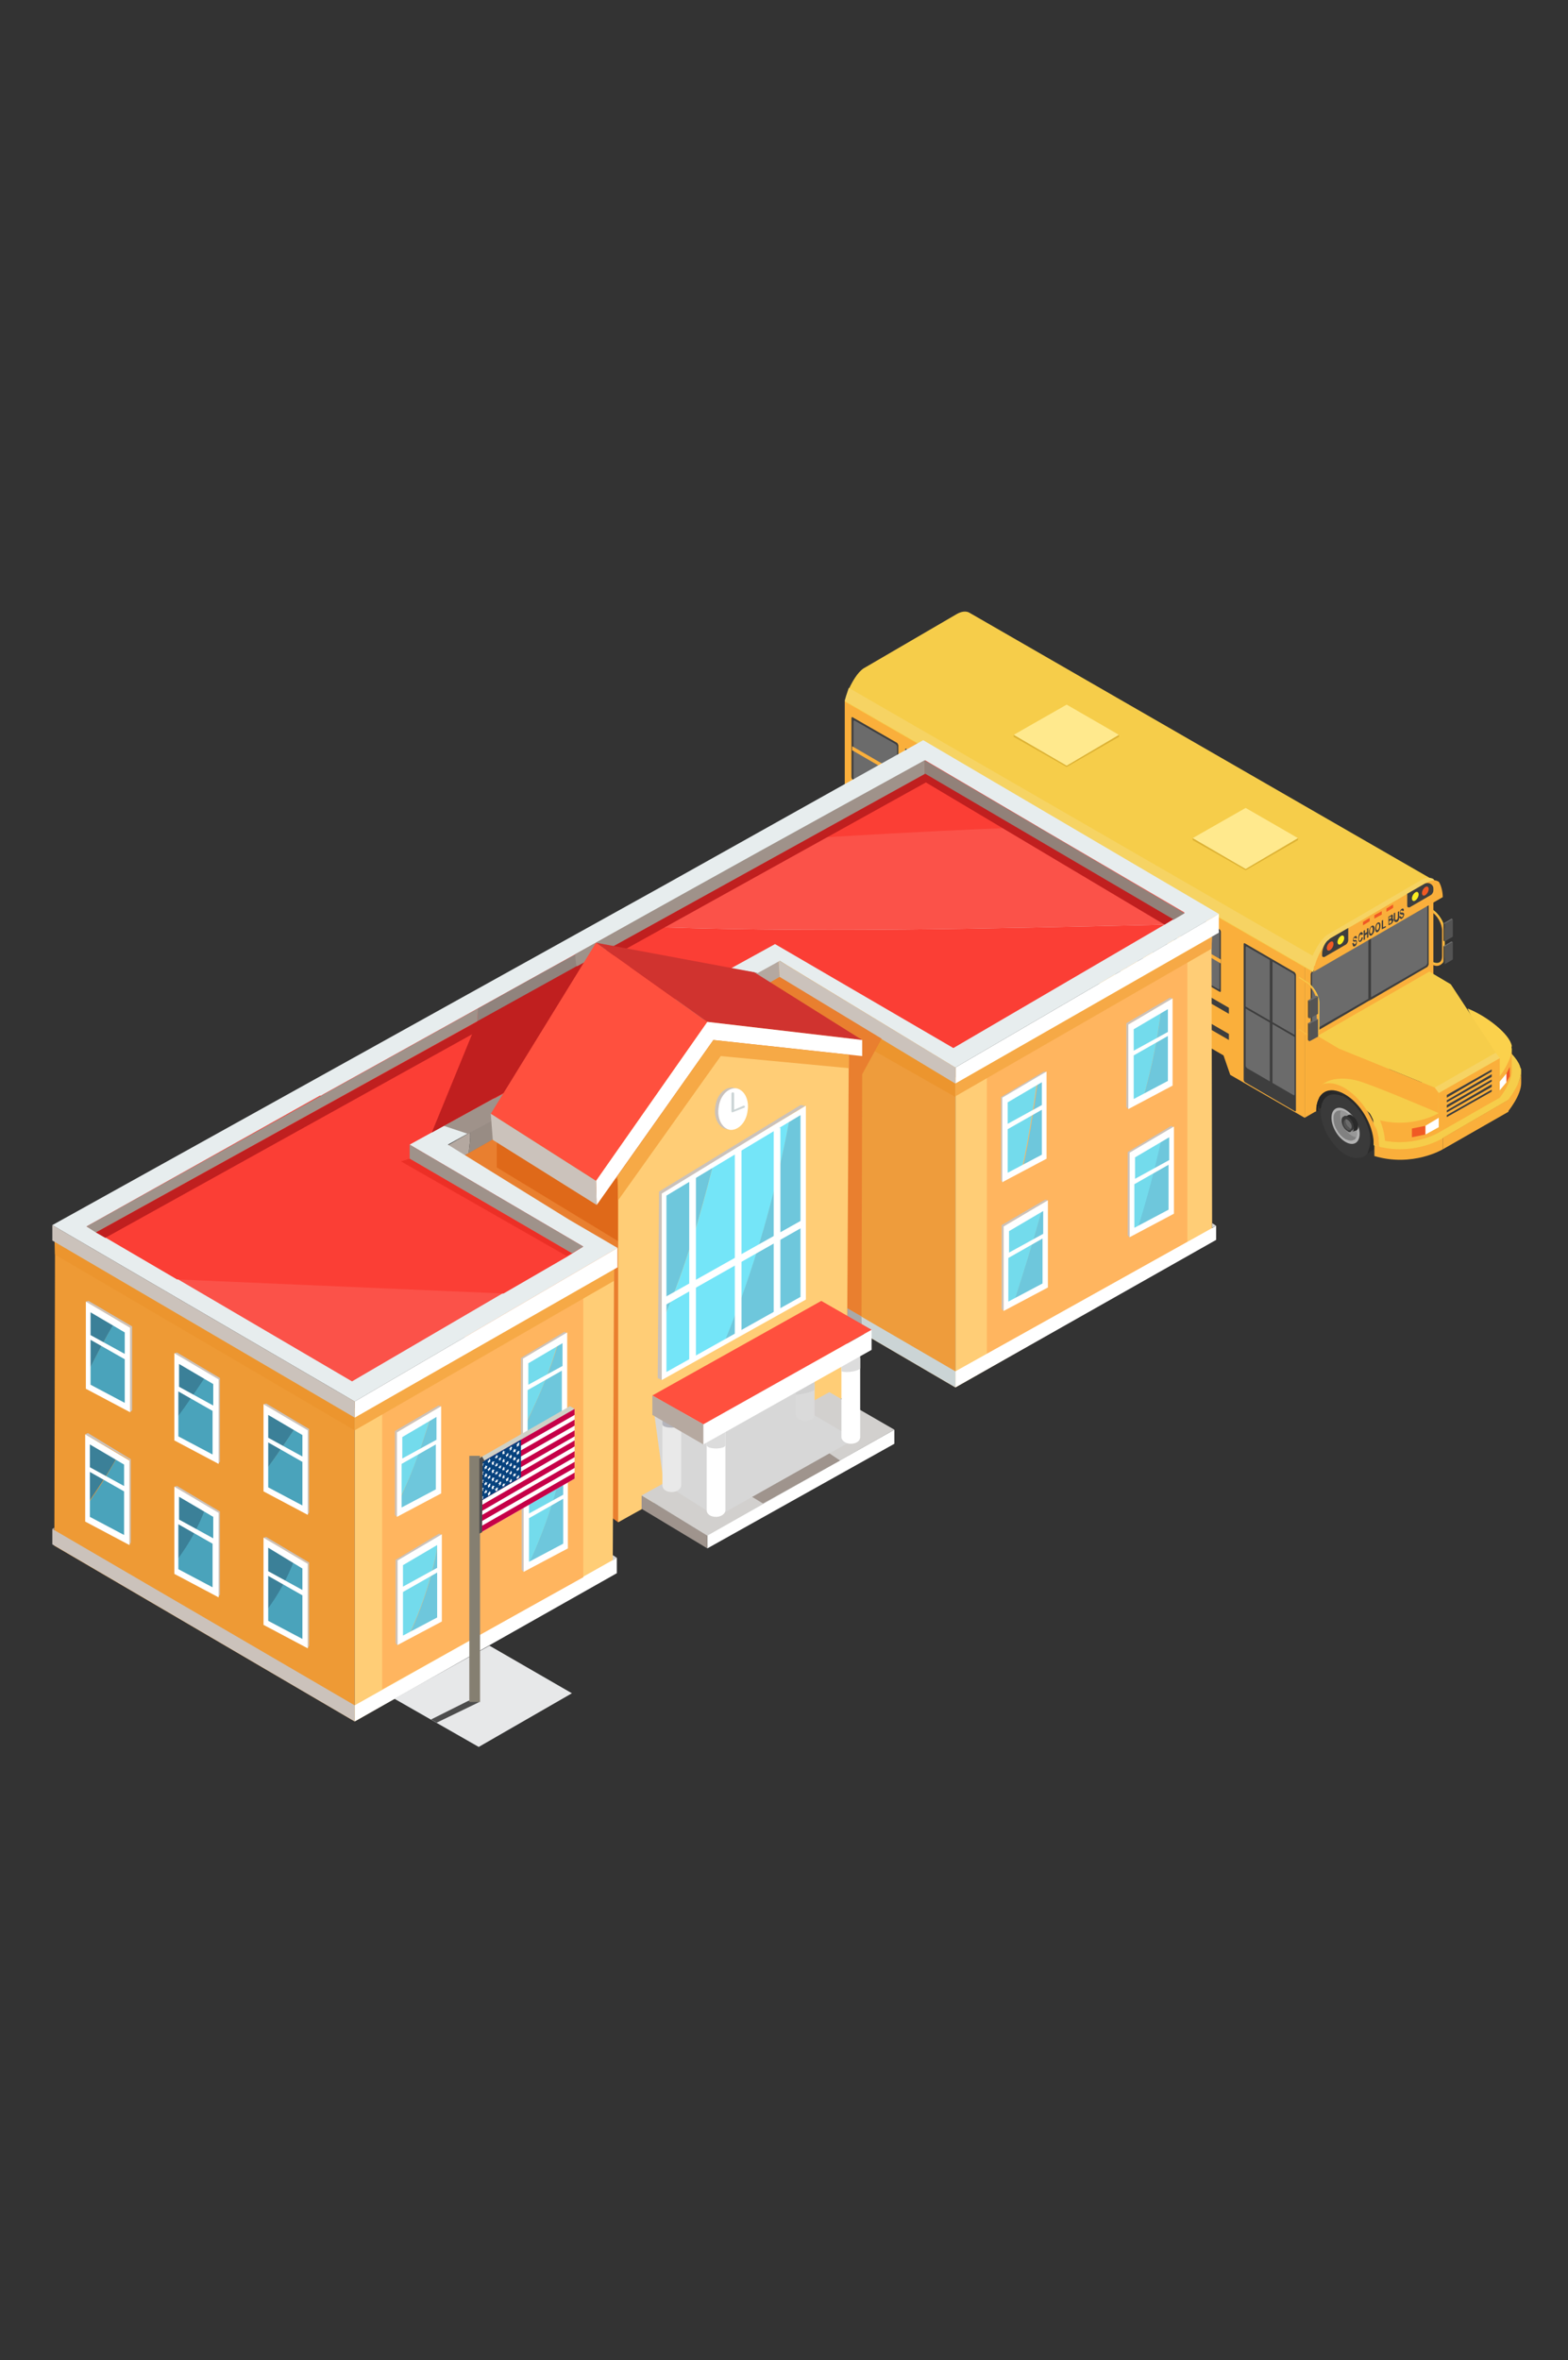 <?xml version="1.0" encoding="UTF-8" standalone="no"?>
<svg
   xmlns:dc="http://purl.org/dc/elements/1.1/"
   xmlns:cc="http://creativecommons.org/ns#"
   xmlns:rdf="http://www.w3.org/1999/02/22-rdf-syntax-ns#"
   xmlns:svg="http://www.w3.org/2000/svg"
   xmlns="http://www.w3.org/2000/svg"
   xmlns:sodipodi="http://sodipodi.sourceforge.net/DTD/sodipodi-0.dtd"
   xmlns:inkscape="http://www.inkscape.org/namespaces/inkscape"
   width="450"
   height="677"
   viewBox="0 0 450 677"
   id="svg2"
   version="1.1"
   inkscape:version="1.0.2 (e86c870879, 2021-01-15, custom)"
   sodipodi:docname="576612925login-visual-1.svg">
  <rect x="0" y="0" width="450" height="677" fill="#333333" stroke="none"/>
  <defs
     id="defs812" />
  <sodipodi:namedview
     pagecolor="#ffffff"
     bordercolor="#666666"
     borderopacity="1"
     objecttolerance="10"
     gridtolerance="10"
     guidetolerance="10"
     inkscape:pageopacity="0"
     inkscape:pageshadow="2"
     inkscape:window-width="1920"
     inkscape:window-height="1017"
     id="namedview810"
     showgrid="false"
     fit-margin-top="0"
     fit-margin-left="0"
     fit-margin-right="0"
     fit-margin-bottom="0"
     inkscape:zoom="1.424386"
     inkscape:cx="391.53812"
     inkscape:cy="338.28135"
     inkscape:window-x="1912"
     inkscape:window-y="-8"
     inkscape:window-maximized="1"
     inkscape:current-layer="svg2"
     inkscape:document-rotation="0" />
  <g
     transform="matrix(1.924,0,0,1.924,12.519,174.615)"
     id="g4"
     style="fill:none">
    <g
       transform="translate(118)"
       id="g6">
      <g
         transform="translate(87,44)"
         id="g8">
        <path
           d="M 2.1,8.9 1,8.2 0.9,8 1,7.9 2.1,8.6 C 3,9.1 3.7,8.7 3.7,7.7 V 3.9 C 3.7,2.9 3,1.6 2.1,1.1 L 1,0.4 0.9,0.2 1,0.1 2.1,0.8 C 3.1,1.4 4,2.8 4,4 V 7.8 C 4,9 3.1,9.5 2.1,8.9 Z"
           id="path10"
           inkscape:connector-curvature="0"
           style="fill:#f6cd4a" />
        <path
           d="M 2,9 0.9,8.3 V 8 L 2,8.7 C 2.9,9.2 3.6,8.8 3.6,7.8 V 4 C 3.6,3 2.9,1.7 2,1.2 L 0.9,0.5 V 0.2 L 2,0.9 c 1,0.6 1.9,2 1.9,3.2 V 7.9 C 3.8,9.1 3,9.6 2,9 Z"
           id="path12"
           inkscape:connector-curvature="0"
           style="fill:#faaf3b" />
      </g>
      <g
         transform="translate(90,46)"
         id="g14">
        <g
           transform="translate(0,3)"
           id="g16">
          <polygon
             points="2.2,0.7 2.2,3.3 1,4 1,1.4 "
             id="polygon18"
             style="fill:#545454" />
          <polygon
             points="1,1.4 2.2,0.7 2,0.6 0.8,1.3 "
             id="polygon20"
             style="fill:#6b6b6b" />
          <polygon
             points="1,1.4 1,4 0.8,3.9 0.8,1.3 "
             id="polygon22"
             style="fill:#3e3e3e" />
        </g>
        <polygon
           points="2.2,0.3 2.2,2.9 1,3.6 1,1 "
           id="polygon24"
           style="fill:#545454" />
        <polygon
           points="1,1 2.2,0.3 2,0.2 0.8,0.9 "
           id="polygon26"
           style="fill:#6b6b6b" />
        <polygon
           points="1,1 1,3.6 0.8,3.5 0.8,0.9 "
           id="polygon28"
           style="fill:#3e3e3e" />
      </g>
      <polygon
         points="21.5,38.7 27.4,42.1 21.5,45.5 "
         id="polygon30"
         style="fill:#262626" />
      <g
         transform="translate(21,41)"
         id="g32">
        <path
           d="M 7,11.3 C 7.2,11.2 7.5,11 7.6,10.7 7.9,10.3 8,9.7 8,8.9 8,6.5 6.3,3.7 4.3,2.5 3.7,2.1 3.1,2 2.5,2 2.2,2 1.9,2.1 1.7,2.2 L 4.5,0.6 c 0.7,-0.4 1.6,-0.3 2.6,0.3 2,1.2 3.7,4 3.7,6.4 0,1.2 -0.4,2 -1.1,2.4 z"
           id="path34"
           inkscape:connector-curvature="0"
           style="fill:#2a2a2a" />
        <path
           d="M 4.4,11.1 C 2.4,9.9 0.7,7 0.7,4.7 0.7,3.5 1.1,2.7 1.8,2.3 2,2.2 2.3,2.1 2.6,2.1 c 0.5,0 1.1,0.1 1.8,0.5 2,1.2 3.7,4 3.7,6.4 0,0.7 -0.2,1.3 -0.4,1.8 -0.2,0.3 -0.4,0.5 -0.6,0.6 -0.7,0.3 -1.7,0.3 -2.7,-0.3 z"
           id="path36"
           inkscape:connector-curvature="0"
           style="fill:#3a3a3a" />
        <path
           d="M 2.3,5.6 C 2.3,4.3 3.2,3.7 4.4,4.4 5.6,5.1 6.5,6.7 6.5,8 6.5,9.3 5.6,9.9 4.4,9.2 3.3,8.5 2.3,6.9 2.3,5.6 Z"
           id="path38"
           inkscape:connector-curvature="0"
           style="fill:#b2b2b2" />
        <path
           d="M 3.1,4.6 C 3.3,4.5 3.5,4.5 3.7,4.5 3.9,4.5 4.1,4.6 4.3,4.7 4.8,5 5.3,5.5 5.6,6.1 6,6.7 6.1,7.4 6.1,7.9 6.1,8.1 6.1,8.4 6,8.5 5.9,8.7 5.8,8.9 5.6,8.9 5.3,9.1 4.9,9 4.4,8.8 3.9,8.5 3.4,8 3.1,7.4 2.7,6.8 2.6,6.1 2.6,5.6 2.7,5.1 2.9,4.8 3.1,4.6 Z"
           id="path40"
           inkscape:connector-curvature="0"
           style="fill:#818181" />
        <path
           d="M 3.7,4.5 C 3.9,4.5 4.1,4.6 4.3,4.7 4.8,5 5.3,5.5 5.6,6.1 6,6.7 6.1,7.4 6.1,7.9 6.1,8.1 6.1,8.4 6,8.5 5.8,8.5 5.6,8.4 5.4,8.3 4.9,8 4.4,7.5 4.1,6.9 3.7,6.3 3.6,5.6 3.6,5.1 3.6,4.9 3.6,4.7 3.7,4.5 Z"
           id="path42"
           inkscape:connector-curvature="0"
           style="fill:#989898" />
        <g
           transform="translate(3,5)"
           id="g44">
          <path
             d="M 2.4,2.7 C 2.5,2.7 2.5,2.6 2.6,2.6 2.7,2.5 2.7,2.3 2.7,2.2 2.7,1.6 2.3,0.9 1.8,0.6 1.6,0.5 1.5,0.5 1.4,0.5 1.3,0.5 1.3,0.5 1.2,0.6 L 1.9,0.2 C 2.1,0.1 2.3,0.1 2.5,0.3 3,0.6 3.4,1.3 3.4,1.9 3.4,2.2 3.3,2.4 3.1,2.5 Z"
             id="path46"
             inkscape:connector-curvature="0"
             style="fill:#2a2a2a" />
          <path
             d="M 1.8,2.6 C 1.3,2.3 0.9,1.6 0.9,1 0.9,0.7 1,0.5 1.2,0.4 c 0.1,0 0.1,-0.1 0.2,-0.1 0.1,0 0.3,0 0.4,0.1 0.5,0.3 0.9,1 0.9,1.6 0,0.2 0,0.3 -0.1,0.4 C 2.6,2.5 2.5,2.5 2.4,2.5 2.2,2.8 2,2.8 1.8,2.6 Z"
             id="path48"
             inkscape:connector-curvature="0"
             style="fill:#3a3a3a" />
          <path
             d="m 1.3,0.9 c 0,0 0.1,0 0.1,0 0,0 0,0 0,0 0.1,0 0.2,0 0.3,0.1 0.3,0.2 0.6,0.6 0.6,1 0,0.1 0,0.2 -0.1,0.3 0,0 0,0 0,0 0,0 -0.1,0.1 -0.1,0.1 C 2,2.5 1.8,2.5 1.7,2.4 1.4,2.2 1.1,1.8 1.1,1.4 1.2,1.1 1.2,0.9 1.3,0.9 Z"
             id="path50"
             inkscape:connector-curvature="0"
             style="fill:#545454" />
          <path
             d="m 1.5,0.9 c 0.1,0 0.2,0 0.3,0.1 0.3,0.2 0.6,0.6 0.6,1 0,0.1 0,0.2 -0.1,0.3 C 2.2,2.3 2.1,2.3 2.1,2.2 1.8,2 1.5,1.6 1.5,1.2 1.4,1 1.5,0.9 1.5,0.9 Z"
             id="path52"
             inkscape:connector-curvature="0"
             style="fill:#6b6b6b" />
        </g>
      </g>
      <polygon
         points="89.3,42.2 89.3,64.8 70.1,75.9 70.1,53.3 "
         id="polygon54"
         style="fill:#faaf3b" />
      <path
         d="M 70.1,53.3 V 75.9 L 59,69.5 58,66.6 31,51 30.1,50.5 c 0,0 0,0 0,-0.1 0,-2.7 -1.9,-6.1 -4.3,-7.5 -2.4,-1.4 -4.3,-0.3 -4.3,2.5 v 0.1 L 1.5,33.9 V 13.6 Z"
         id="path56"
         inkscape:connector-curvature="0"
         style="fill:#faaf3b" />
      <path
         d="m 30.6,51.2 c 0,0 0,0 0,0 l -0.9,-0.4 c 0,0 0,0 0,-0.1 0,-2.7 -1.9,-6.1 -4.3,-7.5 -1.1,-0.6 -2.1,-0.7 -2.8,-0.4 -0.8,0.4 -1.4,1.2 -1.5,2.5 0,0.1 0,0.3 0,0.4 0,0 0,0 0,0.1 l -0.9,-0.5 c 0,0 0,0 0,-0.1 0,-1.6 0.6,-2.8 1.5,-3.4 0.1,0 0.1,-0.1 0.2,-0.1 0.9,-0.4 2.1,-0.3 3.4,0.5 2.7,1.6 5,5.3 5.2,8.5 0,0.2 0.1,0.4 0.1,0.5 z"
         id="path58"
         inkscape:connector-curvature="0"
         style="fill:#6b6b6b" />
      <path
         d="M 88.6,44.2 V 53 c 0,0.1 -0.1,0.3 -0.2,0.4 l -8.4,4.9 -0.4,0.2 -8.4,4.9 c -0.1,0.1 -0.2,0 -0.2,-0.1 v -8.8 c 0,-0.1 0.1,-0.3 0.2,-0.4 0.5,-0.3 8.2,-4.7 8.8,-5.1 l 8.4,-4.9 c 0.1,-0.2 0.2,-0.1 0.2,0.1 z"
         id="path60"
         inkscape:connector-curvature="0"
         style="fill:#3e3e3e" />
      <path
         d="m 71.2,62.8 v -8.3 c 0,-0.1 0.1,-0.3 0.2,-0.4 l 16.8,-9.7 c 0.1,-0.1 0.2,0 0.2,0.1 v 8.3 c 0,0.1 -0.1,0.3 -0.2,0.4 l -16.8,9.7 c -0.2,0.1 -0.2,0 -0.2,-0.1 z"
         id="path62"
         inkscape:connector-curvature="0"
         style="fill:#6b6b6b" />
      <path
         d="m 31,51 v 0 l -0.4,0.3 c 0,0 0,0 0,-0.1 0,-0.1 0,-0.3 0,-0.4 -0.2,-3.2 -2.4,-7 -5.2,-8.5 -1.3,-0.8 -2.5,-0.9 -3.4,-0.5 -0.1,0 -0.1,0.1 -0.2,0.1 l 0.4,-0.2 c 0.9,-0.5 2.2,-0.5 3.7,0.4 2.7,1.5 5.1,5.6 5.1,8.9 z"
         id="path64"
         inkscape:connector-curvature="0"
         style="fill:#545454" />
      <path
         d="m 22.5,42.8 c -0.7,0.5 -1.1,1.4 -1.1,2.7 v 0.1 L 21,45.8 c 0,0 0,0 0,-0.1 0,-0.1 0,-0.3 0,-0.4 0.2,-1.3 0.7,-2.1 1.5,-2.5 z"
         id="path66"
         inkscape:connector-curvature="0"
         style="fill:#262626" />
      <polygon
         points="7.7,35.4 7.7,35.9 6.8,35.4 6.8,34.9 "
         id="polygon68"
         style="fill:#f05a24" />
      <polygon
         points="34.4,50.9 34.4,51.3 33.5,50.8 33.5,50.3 "
         id="polygon70"
         style="fill:#f05a24" />
      <polygon
         points="55.5,63 55.5,63.5 54.6,63 54.6,62.5 "
         id="polygon72"
         style="fill:#f05a24" />
      <g
         transform="translate(70,54)"
         id="g74">
        <polygon
           points="2.2,17.7 8.1,17.3 2.2,20.7 "
           id="polygon76"
           style="fill:#262626" />
        <g
           transform="translate(2,16)"
           id="g78">
          <path
             d="M 6.8,11.6 C 7,11.5 7.3,11.3 7.4,11 7.7,10.6 7.8,10 7.8,9.2 7.8,6.8 6.1,4 4.1,2.8 3.5,2.4 2.9,2.3 2.3,2.3 2,2.3 1.7,2.4 1.5,2.5 L 4.3,0.9 C 5,0.5 5.9,0.6 6.9,1.2 c 2,1.2 3.7,4 3.7,6.4 0,1.2 -0.4,2 -1.1,2.4 z"
             id="path80"
             inkscape:connector-curvature="0"
             style="fill:#2a2a2a" />
          <path
             d="M 4.2,11.4 C 2.2,10.2 0.5,7.3 0.5,5 0.5,3.8 0.9,3 1.6,2.6 1.8,2.5 2.1,2.4 2.4,2.4 c 0.5,0 1.1,0.1 1.8,0.5 2,1.2 3.7,4 3.7,6.4 0,0.7 -0.2,1.3 -0.4,1.8 C 7.3,11.4 7.1,11.6 6.9,11.7 6.1,12 5.2,12 4.2,11.4 Z"
             id="path82"
             inkscape:connector-curvature="0"
             style="fill:#3a3a3a" />
          <path
             d="M 2.1,5.9 C 2.1,4.6 3,4 4.2,4.7 5.4,5.4 6.3,7 6.3,8.3 6.3,9.6 5.4,10.2 4.2,9.5 3,8.8 2.1,7.2 2.1,5.9 Z"
             id="path84"
             inkscape:connector-curvature="0"
             style="fill:#b2b2b2" />
          <path
             d="M 2.9,4.9 C 3.1,4.8 3.3,4.8 3.5,4.8 3.7,4.8 3.9,4.9 4.1,5 4.6,5.3 5.1,5.8 5.4,6.4 5.8,7 5.9,7.7 5.9,8.2 5.9,8.4 5.9,8.7 5.8,8.8 5.7,9 5.6,9.2 5.4,9.2 5.1,9.4 4.7,9.3 4.2,9.1 3.7,8.8 3.2,8.3 2.9,7.7 2.5,7.1 2.4,6.4 2.4,5.9 2.4,5.4 2.6,5.1 2.9,4.9 Z"
             id="path86"
             inkscape:connector-curvature="0"
             style="fill:#818181" />
          <path
             d="m 3.5,4.8 c 0.2,0 0.4,0.1 0.6,0.2 0.5,0.3 1,0.8 1.3,1.4 0.4,0.6 0.5,1.3 0.5,1.8 0,0.2 0,0.5 -0.1,0.6 C 5.6,8.8 5.4,8.7 5.2,8.6 4.7,8.3 4.2,7.8 3.9,7.2 3.5,6.6 3.4,5.9 3.4,5.4 3.4,5.2 3.4,5 3.5,4.8 Z"
             id="path88"
             inkscape:connector-curvature="0"
             style="fill:#989898" />
          <g
             transform="translate(3,5)"
             id="g90">
            <path
               d="M 2.1,3 C 2.2,3 2.2,2.9 2.3,2.9 2.4,2.8 2.4,2.6 2.4,2.5 2.4,1.9 2,1.2 1.5,0.9 1.3,0.8 1.2,0.8 1.1,0.8 1,0.8 1,0.8 0.9,0.9 L 1.6,0.5 C 1.8,0.4 2,0.4 2.2,0.6 2.7,0.9 3.1,1.6 3.1,2.2 3.1,2.5 3,2.7 2.8,2.8 Z"
               id="path92"
               inkscape:connector-curvature="0"
               style="fill:#2a2a2a" />
            <path
               d="M 1.5,2.9 C 1,2.6 0.6,1.9 0.6,1.3 0.6,1 0.7,0.8 0.9,0.7 1,0.7 1,0.6 1.1,0.6 c 0.1,0 0.3,0 0.4,0.1 0.5,0.3 0.9,1 0.9,1.6 0,0.2 0,0.3 -0.1,0.4 C 2.3,2.8 2.2,2.8 2.1,2.8 2,3.1 1.7,3.1 1.5,2.9 Z"
               id="path94"
               inkscape:connector-curvature="0"
               style="fill:#3a3a3a" />
            <path
               d="m 1.1,1.2 c 0,0 0.1,0 0.1,0 0,0 0,0 0,0 0.1,0 0.2,0 0.3,0.1 0.3,0.2 0.6,0.6 0.6,1 0,0.1 0,0.2 -0.1,0.3 0,0 0,0 0,0 C 2,2.6 1.9,2.7 1.9,2.7 1.8,2.8 1.6,2.8 1.5,2.7 1.2,2.5 0.9,2.1 0.9,1.7 0.9,1.4 1,1.2 1.1,1.2 Z"
               id="path96"
               inkscape:connector-curvature="0"
               style="fill:#545454" />
            <path
               d="m 1.2,1.1 c 0.1,0 0.2,0 0.3,0.1 0.3,0.2 0.6,0.6 0.6,1 0,0.1 0,0.2 -0.1,0.3 -0.1,0 -0.2,0 -0.2,-0.1 -0.3,-0.2 -0.6,-0.6 -0.6,-1 0,-0.1 0,-0.2 0,-0.3 z"
               id="path98"
               inkscape:connector-curvature="0"
               style="fill:#6b6b6b" />
          </g>
        </g>
        <path
           d="m 3.3,18 c -0.7,0.5 -1.1,1.4 -1.1,2.7 v 0.1 L 1.8,21 c 0,0 0,0 0,-0.1 0,-0.1 0,-0.3 0,-0.4 0.1,-1.3 0.7,-2.2 1.5,-2.5 z"
           id="path100"
           inkscape:connector-curvature="0"
           style="fill:#262626" />
        <g
           transform="translate(10,10)"
           id="g102">
          <path
             d="m 10.7,16.6 c 0,0 -4.5,2.7 -10.2,1 v -1.8 c 0,0 7.5,-1.8 10.2,-1 z M 22.4,4.9 v 1.8 c 0,1.9 -2,4.3 -2,4.3 V 9.2 c 0,0 0.9,-1.1 1.5,-2.4 0.3,-0.6 0.5,-1.3 0.5,-1.9 z"
             id="path104"
             inkscape:connector-curvature="0"
             style="fill:#faaf3b" />
          <path
             d="m 22.4,4.9 c 0,0.6 -0.2,1.3 -0.5,2 -0.6,1.3 -1.5,2.4 -1.5,2.4 L 10.6,15 c 0,0 -3.9,2.4 -9,1.3 -0.1,0 -0.2,0 -0.3,-0.1 0,0 0,0 0,0 C 1,16.1 0.7,16.1 0.4,16 c 0,0 0,-0.3 0,-0.3 0,-0.2 -0.1,-4.6 -0.1,-4.8 0,0 17.9,-11 19.2,-9.9 1.5,1.2 2.6,2.5 2.8,3.5 0.1,0 0.1,0.2 0.1,0.4 z"
             id="path106"
             inkscape:connector-curvature="0"
             style="fill:#f6cd4a" />
          <polygon
             points="20.5,9.2 20.5,11 10.7,16.6 10.7,14.9 "
             id="polygon108"
             style="fill:#faaf3b" />
        </g>
        <g
           transform="translate(2)"
           id="g110">
          <path
             d="m 18.1,24.1 c 0,0 -4.1,2.5 -9.4,0.9 v -3 c 0,0 6.9,-1.7 9.4,-0.9 z"
             id="path112"
             inkscape:connector-curvature="0"
             style="fill:#faaf3b" />
          <path
             d="m 29,11.7 c 0,0.6 -0.2,1.2 -0.5,1.8 -0.5,1.2 -1.3,2.2 -1.3,2.2 l -2.8,-5.9 -2,-4.2 c 2.8,1.1 6.3,3.8 6.6,5.6 -0.1,0.2 0,0.3 0,0.5 z"
             id="path114"
             inkscape:connector-curvature="0"
             style="fill:#fbd14c" />
          <path
             d="m 29,11.7 v 3.2 c 0,1.8 -1.8,4 -1.8,4 v -3.2 c 0,0 0.8,-1 1.3,-2.2 0.3,-0.6 0.5,-1.2 0.5,-1.8 z"
             id="path116"
             inkscape:connector-curvature="0"
             style="fill:#faaf3b" />
          <polygon
             points="27.2,13 27.2,18.9 18.1,24.1 18.1,18.2 "
             id="polygon118"
             style="fill:#faaf3b" />
          <polygon
             points="3.2,11.6 17.5,17.4 26.6,12.2 19.9,2 16.7,0.1 0,9.7 "
             id="polygon120"
             style="fill:#f6cd4a" />
          <polygon
             points="27.2,13 18.1,18.2 17.5,17.4 26.6,12.2 "
             id="polygon122"
             style="fill:#f6d363" />
          <polygon
             points="2,16.3 18.1,21.2 18.1,18.2 17.5,17.4 3.2,11.6 0,9.7 0,17.4 "
             id="polygon124"
             style="fill:#faaf3b" />
          <path
             d="m 18.1,21.2 c 0,0 -4.1,2.5 -9.4,0.9 0,0 -6.2,-6.4 -8.7,-4.7 l 2,-1.1 c 0,0 1.6,-0.6 4.1,0.1 2.7,0.8 12,4.8 12,4.8 z"
             id="path126"
             inkscape:connector-curvature="0"
             style="fill:#f6cd4a" />
        </g>
        <path
           d="m 10.4,25.9 c 0,0 0,-0.3 0,-0.3 -0.1,-2.7 -2,-5.9 -4.3,-7.2 -2.4,-1.4 -4.3,-0.3 -4.3,2.5 0,0 0,0 0,0.1 L 0.9,20.5 C 0.8,19.8 1.1,17.6 2.6,17 c 2.3,-1.1 5.9,1.5 7.7,5.5 0.5,1.2 0.9,2.4 0.9,3.7 C 11,26.1 10.7,26 10.4,25.9 Z"
           id="path128"
           inkscape:connector-curvature="0"
           style="fill:#faaf3b" />
        <path
           d="m 12.1,25.9 -0.5,0.3 c -0.1,0 -0.2,0 -0.3,-0.1 0,0 0,0 0,0 C 11.2,24.8 10.9,23.6 10.4,22.4 8.8,18.7 5.1,15.6 2.5,17 c 0.2,-0.1 1,-0.6 1.5,-0.7 0.7,-0.2 1.7,-0.1 3,0.6 1.5,0.9 2.9,2.4 3.8,4.2 0.8,1.5 1.3,3.2 1.3,4.8 z"
           id="path130"
           inkscape:connector-curvature="0"
           style="fill:#f6cd4a" />
      </g>
      <polygon
         points="79.6,49.1 80,48.9 80,58.2 79.6,58.4 "
         id="polygon132"
         style="fill:#3e3e3e" />
      <g
         transform="translate(1)"
         id="g134">
        <path
           d="M 88.9,40.8 C 88.4,40.5 87.8,40.6 87,41 l -13.9,8.1 c -0.9,0.5 -1.7,2 -2.2,3.1 -0.3,0.7 -0.5,1.3 -0.5,2 L 0.6,13.9 v 0 c 0,-0.2 0,-0.5 0.1,-0.7 L 1.1,12 v 0 C 1.6,10.9 2.4,9.5 3.3,8.9 L 17.2,0.8 c 0.7,-0.4 1.4,-0.5 1.9,-0.2 z"
           id="path136"
           inkscape:connector-curvature="0"
           style="fill:#f6cd4a" />
        <path
           d="m 89,42.6 v 0 L 69.8,53.7 v 0 c 0,-0.6 0.2,-1.3 0.5,-2 0.5,-1.1 1.3,-2.5 2.2,-3.1 l 13.9,-8.1 c 0.7,-0.4 1.4,-0.5 1.9,-0.2 0.4,0.4 0.7,1.5 0.7,2.3 z"
           id="path138"
           inkscape:connector-curvature="0"
           style="fill:#f6d363" />
        <path
           d="m 89.7,43 v 0 L 70.5,54.1 v 0 c 0,-0.6 0.2,-1.3 0.5,-2 0.2,-0.5 0.5,-1.1 0.9,-1.7 0.4,-0.6 0.8,-1.1 1.3,-1.4 l 2.6,-1.5 8.8,-5.1 2.6,-1.5 c 0.5,-0.3 0.9,-0.4 1.3,-0.4 0.2,0 0.4,0.1 0.6,0.2 0.3,0.4 0.6,1.4 0.6,2.3 z"
           id="path140"
           inkscape:connector-curvature="0"
           style="fill:#faaf3b" />
      </g>
      <path
         d="m 71.9,52.1 c -0.3,0.7 -0.5,1.3 -0.5,2 L 1.6,13.8 1.5,13.7 1.7,13 2.1,11.8 v 0 z"
         id="path142"
         inkscape:connector-curvature="0"
         style="fill:#f6d363" />
      <g
         transform="translate(50,43)"
         id="g144">
        <path
           d="M 7.6,5.2 V 14 c 0,0.1 -0.1,0.2 -0.2,0.1 L 0.8,10.3 C 0.7,10.2 0.6,10.1 0.6,9.9 V 1.1 C 0.6,1 0.7,0.9 0.8,1 L 7.4,4.8 C 7.5,4.9 7.6,5 7.6,5.2 Z"
           id="path146"
           inkscape:connector-curvature="0"
           style="fill:#3e3e3e" />
        <path
           d="M 0.9,9.8 V 1.5 C 0.9,1.4 1,1.3 1.1,1.4 L 7.2,4.9 C 7.3,5 7.4,5.1 7.4,5.3 v 8.3 c 0,0.1 -0.1,0.2 -0.2,0.1 L 1.1,10.2 C 0.9,10.2 0.9,10 0.9,9.8 Z"
           id="path148"
           inkscape:connector-curvature="0"
           style="fill:#6b6b6b" />
        <polygon
           points="0.6,5.3 7.6,9.3 7.6,9.9 0.6,5.8 "
           id="polygon150"
           style="fill:#faaf3b" />
      </g>
      <g
         transform="translate(61,49)"
         id="g152">
        <path
           d="m 7.8,5.6 v 20.2 c 0,0.1 -0.1,0.2 -0.2,0.1 L 0.2,21.6 C 0.1,21.5 0,21.4 0,21.2 V 1 C 0,0.9 0.1,0.8 0.2,0.9 l 7.4,4.3 c 0.1,0.1 0.2,0.3 0.2,0.4 z"
           id="path154"
           inkscape:connector-curvature="0"
           style="fill:#3e3e3e" />
        <path
           d="M 0.3,19.1 V 1.5 C 0.3,1.4 0.4,1.3 0.5,1.4 l 6.9,4 c 0.1,0.1 0.2,0.2 0.2,0.4 v 17.6 c 0,0.1 -0.1,0.2 -0.2,0.1 l -6.9,-4 C 0.4,19.4 0.3,19.3 0.3,19.1 Z"
           id="path156"
           inkscape:connector-curvature="0"
           style="fill:#6b6b6b" />
      </g>
      <g
         transform="translate(42,39)"
         id="g158">
        <path
           d="m 7.6,4.5 v 8.8 c 0,0.1 -0.1,0.2 -0.2,0.1 L 0.8,9.6 C 0.7,9.5 0.6,9.4 0.6,9.2 V 0.4 C 0.6,0.3 0.7,0.2 0.8,0.3 l 6.6,3.8 c 0.1,0.1 0.2,0.3 0.2,0.4 z"
           id="path160"
           inkscape:connector-curvature="0"
           style="fill:#3e3e3e" />
        <path
           d="M 0.8,9.2 V 0.9 C 0.8,0.8 0.9,0.7 1,0.8 L 7.1,4.3 C 7.2,4.4 7.3,4.5 7.3,4.7 V 13 c 0,0.1 -0.1,0.2 -0.2,0.1 L 1,9.6 C 0.9,9.5 0.8,9.4 0.8,9.2 Z"
           id="path162"
           inkscape:connector-curvature="0"
           style="fill:#6b6b6b" />
        <polygon
           points="0.6,4.7 7.6,8.7 7.6,9.2 0.6,5.2 "
           id="polygon164"
           style="fill:#faaf3b" />
      </g>
      <g
         transform="translate(34,34)"
         id="g166">
        <path
           d="m 7.6,4.9 v 8.8 c 0,0.1 -0.1,0.2 -0.2,0.1 L 0.8,10 C 0.7,9.9 0.6,9.8 0.6,9.6 V 0.8 C 0.6,0.7 0.7,0.6 0.8,0.7 l 6.6,3.8 c 0.1,0.1 0.2,0.3 0.2,0.4 z"
           id="path168"
           inkscape:connector-curvature="0"
           style="fill:#3e3e3e" />
        <path
           d="M 0.8,9.6 V 1.3 C 0.8,1.2 0.9,1.1 1,1.2 l 6.1,3.5 c 0.1,0.1 0.2,0.2 0.2,0.4 v 8.3 c 0,0.1 -0.1,0.2 -0.2,0.1 L 1,10 C 0.9,9.9 0.8,9.7 0.8,9.6 Z"
           id="path170"
           inkscape:connector-curvature="0"
           style="fill:#6b6b6b" />
        <polygon
           points="0.6,5 7.6,9 7.6,9.6 0.6,5.6 "
           id="polygon172"
           style="fill:#faaf3b" />
      </g>
      <g
         transform="translate(26,30)"
         id="g174">
        <path
           d="m 7.6,4.3 v 8.8 c 0,0.1 -0.1,0.2 -0.2,0.1 L 0.8,9.4 C 0.7,9.3 0.6,9.2 0.6,9 V 0.2 C 0.6,0.1 0.7,0 0.8,0.1 L 7.4,3.9 C 7.5,4 7.6,4.1 7.6,4.3 Z"
           id="path176"
           inkscape:connector-curvature="0"
           style="fill:#3e3e3e" />
        <path
           d="M 0.8,9 V 0.7 C 0.8,0.6 0.9,0.5 1,0.6 l 6.1,3.5 c 0.1,0.1 0.2,0.2 0.2,0.4 v 8.3 c 0,0.1 -0.1,0.2 -0.2,0.1 L 1,9.4 C 0.9,9.3 0.8,9.1 0.8,9 Z"
           id="path178"
           inkscape:connector-curvature="0"
           style="fill:#6b6b6b" />
        <polygon
           points="0.6,4.4 7.6,8.4 7.6,9 0.6,5 "
           id="polygon180"
           style="fill:#faaf3b" />
      </g>
      <g
         transform="translate(18,25)"
         id="g182">
        <path
           d="m 7.5,4.7 v 8.8 c 0,0.1 -0.1,0.2 -0.2,0.1 L 0.7,9.8 C 0.6,9.7 0.5,9.6 0.5,9.4 V 0.6 C 0.5,0.5 0.6,0.4 0.7,0.5 l 6.6,3.8 c 0.2,0.1 0.2,0.2 0.2,0.4 z"
           id="path184"
           inkscape:connector-curvature="0"
           style="fill:#3e3e3e" />
        <path
           d="M 0.8,9.3 V 1 C 0.8,0.9 0.9,0.8 1,0.9 l 6.1,3.5 c 0.1,0.1 0.2,0.2 0.2,0.4 v 8.3 c 0,0.1 -0.1,0.2 -0.2,0.1 L 1,9.7 C 0.9,9.7 0.8,9.5 0.8,9.3 Z"
           id="path186"
           inkscape:connector-curvature="0"
           style="fill:#6b6b6b" />
        <polygon
           points="0.6,4.8 7.5,8.8 7.5,9.3 0.6,5.3 "
           id="polygon188"
           style="fill:#faaf3b" />
      </g>
      <g
         transform="translate(10,20)"
         id="g190">
        <path
           d="m 7.5,5 v 8.8 c 0,0.1 -0.1,0.2 -0.2,0.1 L 0.7,10.1 C 0.6,10 0.5,9.9 0.5,9.7 V 1 C 0.5,0.9 0.6,0.8 0.7,0.9 l 6.6,3.8 c 0.1,0 0.2,0.2 0.2,0.3 z"
           id="path192"
           inkscape:connector-curvature="0"
           style="fill:#3e3e3e" />
        <path
           d="M 0.8,9.7 V 1.4 C 0.8,1.3 0.9,1.2 1,1.3 L 7.1,4.8 C 7.2,4.9 7.3,5 7.3,5.2 v 8.3 c 0,0.1 -0.1,0.2 -0.2,0.1 L 1,10.1 C 0.9,10 0.8,9.9 0.8,9.7 Z"
           id="path194"
           inkscape:connector-curvature="0"
           style="fill:#6b6b6b" />
        <polygon
           points="0.6,5.2 7.5,9.2 7.5,9.7 0.6,5.7 "
           id="polygon196"
           style="fill:#faaf3b" />
      </g>
      <g
         transform="translate(2,16)"
         id="g198">
        <path
           d="m 7.5,4.4 v 8.8 c 0,0.1 -0.1,0.2 -0.2,0.1 L 0.7,9.5 C 0.6,9.4 0.5,9.3 0.5,9.1 V 0.3 C 0.5,0.2 0.6,0.1 0.7,0.2 L 7.3,4 c 0.1,0.1 0.2,0.3 0.2,0.4 z"
           id="path200"
           inkscape:connector-curvature="0"
           style="fill:#3e3e3e" />
        <path
           d="M 0.8,9.1 V 0.8 C 0.8,0.7 0.9,0.6 1,0.7 l 6.1,3.5 c 0.1,0.1 0.2,0.2 0.2,0.4 v 8.3 C 7.3,13 7.2,13.1 7.1,13 L 1,9.5 C 0.9,9.4 0.8,9.2 0.8,9.1 Z"
           id="path202"
           inkscape:connector-curvature="0"
           style="fill:#6b6b6b" />
        <polygon
           points="0.6,4.5 7.5,8.5 7.5,9.1 0.6,5.1 "
           id="polygon204"
           style="fill:#faaf3b" />
      </g>
      <polygon
         points="65.3,52.5 64.9,52.3 64.9,71.3 65.3,71.6 "
         id="polygon206"
         style="fill:#3e3e3e" />
      <polygon
         points="68.7,63.9 68.7,63.6 61.1,59.2 61.1,59.5 "
         id="polygon208"
         style="fill:#3e3e3e" />
      <g
         transform="translate(78,44)"
         id="g210"
         style="fill:#f05a24">
        <polygon
           points="1.8,2.1 1.8,2.6 0.8,3.2 0.8,2.7 "
           id="polygon212" />
        <polygon
           points="3.6,1.1 3.6,1.6 2.5,2.2 2.5,1.7 "
           id="polygon214" />
        <polygon
           points="5.3,0.1 5.3,0.6 4.3,1.2 4.3,0.7 "
           id="polygon216" />
      </g>
      <g
         transform="translate(72,40)"
         id="g218">
        <path
           d="M 4.6,7.6 V 9.4 C 4.6,9.7 4.4,10 4.2,10.1 L 1.1,11.9 C 0.9,12 0.7,11.9 0.7,11.7 V 11.5 C 0.7,10.8 1,10 1.5,9.5 1.7,9.4 1.8,9.2 2,9.1 Z M 17.3,1.7 V 2 c 0,0.3 -0.2,0.6 -0.4,0.7 l -3.1,1.8 c -0.2,0.1 -0.4,0 -0.4,-0.2 L 13.4,2.5 16,1 c 0,0 0,0 0,0 0.6,-0.3 1.3,0.1 1.3,0.7 z"
           id="path220"
           inkscape:connector-curvature="0"
           style="fill:#3e3e3e" />
        <g
           transform="translate(1,8)"
           id="g222">
          <path
             d="M 3,1.1 C 3,1.4 2.8,1.8 2.5,2 2.2,2.2 2,2 2,1.7 2,1.4 2.2,1 2.5,0.8 2.8,0.6 3,0.8 3,1.1 Z"
             id="path224"
             inkscape:connector-curvature="0"
             style="fill:#fbed20" />
          <path
             d="M 1.4,2 C 1.4,2.3 1.2,2.7 0.9,2.9 0.6,3.1 0.4,2.9 0.4,2.6 0.4,2.3 0.6,1.9 0.9,1.7 1.2,1.5 1.4,1.6 1.4,2 Z"
             id="path226"
             inkscape:connector-curvature="0"
             style="fill:#f05a24" />
        </g>
        <g
           transform="translate(14,1)"
           id="g228">
          <path
             d="M 0.1,2.2 C 0.1,2.5 0.3,2.7 0.6,2.5 0.9,2.3 1.1,1.9 1.1,1.6 1.1,1.3 0.9,1.1 0.6,1.3 0.3,1.5 0.1,1.9 0.1,2.2 Z"
             id="path230"
             inkscape:connector-curvature="0"
             style="fill:#fbed20" />
          <path
             d="M 1.6,1.4 C 1.6,1.7 1.8,1.9 2.1,1.7 2.4,1.5 2.6,1.1 2.6,0.8 2.6,0.5 2.4,0.3 2.1,0.5 1.9,0.6 1.6,1 1.6,1.4 Z"
             id="path232"
             inkscape:connector-curvature="0"
             style="fill:#f05a24" />
        </g>
      </g>
      <g
         transform="translate(77,44)"
         id="g234"
         style="fill:#3e3e3e">
        <path
           d="M 0.2,5.9 0.4,5.8 C 0.4,5.9 0.4,5.9 0.5,6 0.6,6.1 0.8,5.9 0.8,5.7 0.8,5.6 0.8,5.6 0.7,5.6 0.6,5.6 0.5,5.7 0.4,5.6 0.3,5.6 0.3,5.5 0.3,5.4 0.3,4.9 0.9,4.5 0.9,5.1 L 0.7,5.2 C 0.7,5.1 0.6,5 0.5,5.1 0.4,5.2 0.3,5.3 0.4,5.4 c 0,0 0.1,0 0.2,0 0.2,0 0.3,0 0.3,0.3 C 0.9,6.2 0.5,6.5 0.3,6.3 0.3,6.1 0.2,6 0.2,5.9 Z M 1.6,5 H 1.8 C 1.7,5.7 1.1,6 1.1,5.2 1.1,4.3 1.7,3.9 1.8,4.5 L 1.6,4.7 c 0,-0.3 -0.4,-0.1 -0.4,0.5 0,0.2 0,0.3 0.1,0.3 0,0 0.2,0 0.3,-0.5 z"
           id="path236"
           inkscape:connector-curvature="0" />
        <polygon
           points="2.1,5.3 1.9,5.4 1.9,4 2.1,3.9 2.1,4.4 2.4,4.2 2.4,3.7 2.6,3.6 2.6,5 2.4,5.1 2.4,4.5 2.1,4.7 "
           id="polygon238" />
        <path
           d="M 3.1,3.3 C 3.6,3 3.6,3.9 3.4,4.3 3.3,4.5 3.2,4.6 3.1,4.7 2.5,5 2.6,3.6 3.1,3.3 Z M 2.9,4.4 C 3,4.5 3.2,4.4 3.2,4.2 3.3,3.9 3.3,3.3 3,3.5 2.8,3.7 2.8,4.3 2.9,4.4 Z"
           id="path240"
           inkscape:connector-curvature="0" />
        <path
           d="M 4,2.8 C 4.6,2.5 4.5,3.9 4,4.2 3.5,4.5 3.5,3.1 4,2.8 Z M 4,3.9 C 4.3,3.7 4.3,2.8 4,3 3.7,3.2 3.7,4.1 4,3.9 Z"
           id="path242"
           inkscape:connector-curvature="0" />
        <polygon
           points="5.2,3.5 4.6,3.8 4.6,2.5 4.8,2.4 4.8,3.5 5.2,3.3 "
           id="polygon244" />
        <path
           d="M 5.6,1.9 C 5.7,1.9 6,1.7 6.1,1.6 6.3,1.5 6.3,2 6.2,2.2 6.4,2.2 6.4,2.5 6.3,2.6 6.2,2.9 6.1,3 5.6,3.2 Z M 5.7,2 V 2.3 C 5.9,2.2 6,2.2 6,2 6.1,1.8 5.9,1.9 5.7,2 Z m 0,0.6 V 3 C 5.7,3 5.9,2.9 6,2.8 6.1,2.7 6.1,2.5 6,2.5 6,2.4 5.8,2.5 5.7,2.6 Z"
           id="path246"
           inkscape:connector-curvature="0" />
        <path
           d="M 6.4,1.4 6.6,1.3 c 0,0.1 0,0.9 0,1 0,0.1 0.1,0.1 0.2,0.1 C 7,2.3 7,2.1 7,1.9 V 1.2 L 7.2,1.1 C 7.2,2 7.3,2.4 6.9,2.7 6.3,2.8 6.4,2.4 6.4,1.4 Z"
           id="path248"
           inkscape:connector-curvature="0" />
        <path
           d="M 7.2,1.9 7.4,1.8 C 7.4,1.9 7.5,2 7.6,2 7.7,1.9 7.8,1.8 7.8,1.7 7.8,1.6 7.7,1.6 7.6,1.6 7.4,1.6 7.3,1.6 7.3,1.3 7.3,0.8 7.9,0.4 7.9,1 L 7.7,1.1 C 7.7,1 7.6,0.9 7.5,1 7.4,1.1 7.3,1.2 7.4,1.3 c 0,0 0.1,0 0.2,0 0.1,0 0.2,0 0.3,0.1 0,0.1 0.1,0.2 0,0.4 C 7.8,2 7.8,2.1 7.6,2.2 7.5,2.3 7.4,2.3 7.4,2.2 7.2,2.1 7.2,2 7.2,1.9 Z"
           id="path250"
           inkscape:connector-curvature="0" />
      </g>
      <g
         transform="translate(53,29)"
         id="g252">
        <polygon
           points="16.1,5.5 8.3,10 0.4,5.5 0.4,5.2 8.3,1 16.1,5.2 "
           id="polygon254"
           style="fill:#ddb234" />
        <polygon
           points="16.1,5.2 8.3,9.8 0.4,5.2 8.3,0.7 "
           id="polygon256"
           style="fill:#ffe98d" />
      </g>
      <g
         transform="translate(26,14)"
         id="g258">
        <polygon
           points="16.4,5.1 8.6,9.6 0.7,5.1 0.7,4.8 8.6,0.6 16.4,4.8 "
           id="polygon260"
           style="fill:#ddb234" />
        <polygon
           points="16.4,4.8 8.6,9.4 0.7,4.8 8.6,0.3 "
           id="polygon262"
           style="fill:#ffe98d" />
      </g>
      <g
         transform="translate(91,68)"
         id="g264"
         style="fill:#3e3e3e">
        <polygon
           points="0.3,4.5 0.3,4.9 7,1 7,0.7 "
           id="polygon266" />
        <polygon
           points="0.3,5.3 0.3,5.6 7,1.8 7,1.4 "
           id="polygon268" />
        <polygon
           points="0.3,6 0.3,6.4 7,2.5 7,2.2 "
           id="polygon270" />
        <polygon
           points="0.3,6.8 0.3,7.1 7,3.3 7,2.9 "
           id="polygon272" />
        <polygon
           points="0.3,7.5 0.3,7.8 7,4 7,3.7 "
           id="polygon274" />
      </g>
      <polygon
         points="2.3,26.8 58.8,59.5 58.8,60.4 2.3,27.7 "
         id="polygon276"
         style="fill:#3e3e3e" />
      <polygon
         points="2.3,31.6 2.3,30.8 20.3,41.2 20.3,42 "
         id="polygon278"
         style="fill:#3e3e3e" />
      <polygon
         points="31.5,47.6 58.8,63.4 58.8,64.3 31.5,48.5 "
         id="polygon280"
         style="fill:#3e3e3e" />
      <g
         transform="translate(38,49)"
         id="g282"
         style="fill:#3e3e3e">
        <path
           d="M 0.6,1.5 0.7,1.6 C 0.7,2.2 1.4,2.3 1.2,1.9 1.1,1.6 0.6,1.5 0.6,1 0.6,0.4 1.3,0.8 1.3,1.4 L 1.2,1.3 C 1.2,1.1 1.1,1 1,0.9 0.8,0.8 0.8,0.9 0.8,1 c 0,0.3 0.4,0.4 0.6,0.8 0,0.1 0.1,0.3 0,0.4 C 1.3,2.4 1,2.3 0.9,2.1 0.6,1.9 0.6,1.7 0.6,1.5 Z M 2.2,2.4 2.3,2.5 C 2.2,3.2 1.5,2.7 1.5,1.7 1.5,0.8 2.2,1.1 2.3,1.8 H 2.2 C 2.1,1.2 1.6,1 1.6,1.8 c 0,0.8 0.5,1.1 0.6,0.6 z"
           id="path284"
           inkscape:connector-curvature="0" />
        <polygon
           points="2.6,3.2 2.5,3.1 2.5,1.6 2.6,1.7 2.6,2.3 3.1,2.6 3.1,2 3.2,2.1 3.2,3.6 3.1,3.5 3.1,2.8 2.6,2.5 "
           id="polygon286" />
        <path
           d="m 3.8,2.3 c 0.6,0.3 0.6,2 0,1.6 -0.6,-0.4 -0.6,-2 0,-1.6 z m 0,1.4 c 0.4,0.3 0.4,-1 0,-1.2 -0.4,-0.3 -0.4,1 0,1.2 z"
           id="path288"
           inkscape:connector-curvature="0" />
        <path
           d="m 4.9,2.9 c 0.6,0.3 0.6,2 0,1.6 -0.6,-0.4 -0.6,-2 0,-1.6 z m 0,1.4 C 5.3,4.5 5.3,3.6 5.1,3.2 5,3 4.8,2.9 4.7,3 4.5,3.3 4.5,4.1 4.9,4.3 Z"
           id="path290"
           inkscape:connector-curvature="0" />
        <polygon
           points="6.1,5.3 5.5,4.8 5.5,3.3 5.6,3.4 5.6,4.8 6.1,5.1 "
           id="polygon292" />
        <path
           d="M 6.6,5.4 V 3.9 C 6.9,4.1 7.3,4.2 7.3,4.7 7.3,4.8 7.3,4.9 7.2,5 7.3,5.1 7.4,5.3 7.4,5.5 7.3,5.9 7,5.7 6.6,5.4 Z M 6.7,4.6 C 6.9,4.7 7.1,4.9 7.1,4.6 7.1,4.3 6.9,4.3 6.7,4.1 Z m 0,0.7 C 6.7,5.3 7,5.5 7,5.5 7.2,5.6 7.2,5.2 7,5 6.9,4.9 6.7,4.8 6.6,4.8 v 0.5 z"
           id="path294"
           inkscape:connector-curvature="0" />
        <path
           d="M 8.1,4.8 8.2,4.9 C 8.2,5.8 8.3,6.5 7.8,6.3 7.3,6 7.4,5.5 7.4,4.5 L 7.5,4.6 C 7.5,5.5 7.4,5.9 7.7,6.1 8.1,6.2 8.1,5.8 8.1,4.8 Z M 8.4,6 8.5,6.1 C 8.5,6.6 9,6.8 9,6.5 9,6.2 8.7,6.1 8.5,5.8 8.3,5.5 8.3,4.9 8.7,5.2 8.9,5.3 9.1,5.6 9.1,5.9 L 9,5.8 C 9,5.6 8.9,5.5 8.8,5.4 8.6,5.3 8.6,5.4 8.6,5.5 8.6,5.8 9,5.9 9.2,6.3 9.3,6.6 9.2,7 8.9,6.8 8.5,6.6 8.4,6.3 8.4,6 Z"
           id="path296"
           inkscape:connector-curvature="0" />
      </g>
      <polygon
         points="90.1,75.9 90.1,77.3 88.1,78.4 88.1,77.1 "
         id="polygon298"
         style="fill:#ffffff" />
      <polygon
         points="88.1,77.1 88.1,78.4 86.1,78.8 86.1,77.5 "
         id="polygon300"
         style="fill:#f05a24" />
      <polygon
         points="100.2,69.3 100.2,70.6 99.2,71.8 99.2,70.5 "
         id="polygon302"
         style="fill:#ffffff" />
      <polygon
         points="100.7,68.3 100.7,69.7 100.2,70.6 100.2,69.3 "
         id="polygon304"
         style="fill:#f05a24" />
      <g
         transform="translate(0,31)"
         id="g306">
        <polygon
           points="1.5,0.7 1.1,0.5 1.5,0.3 "
           id="polygon308"
           style="fill:#6b6b6b" />
        <path
           d="M 0.7,0.7 V 3 L 3.2,4.4 V 2.1 c 0,0 -1.7,-1 -1.8,-1 z"
           id="path310"
           inkscape:connector-curvature="0"
           style="fill:#4e4e4e" />
        <polygon
           points="3.2,2.1 0.7,0.7 1.1,0.5 3.5,1.9 "
           id="polygon312"
           style="fill:#6b6b6b" />
        <polygon
           points="3.2,4.5 3.2,2.1 3.5,1.9 3.5,4.3 "
           id="polygon314"
           style="fill:#373737" />
      </g>
      <g
         transform="translate(69,54)"
         id="g316">
        <path
           d="M 1.4,9.7 0.3,9 0.2,8.8 0.3,8.7 1.4,9.4 C 2.3,9.9 3,9.5 3,8.5 V 4.7 C 3,3.7 2.3,2.4 1.4,1.9 L 0.3,1.2 0.2,1 0.3,0.9 1.4,1.6 c 1,0.6 1.9,2 1.9,3.2 v 3.8 c 0,1.2 -0.9,1.7 -1.9,1.1 z"
           id="path318"
           inkscape:connector-curvature="0"
           style="fill:#f6cd4a" />
        <path
           d="M 1.3,9.7 0.2,9 V 8.7 L 1.3,9.4 C 2.2,9.9 2.9,9.5 2.9,8.5 V 4.7 C 2.9,3.7 2.2,2.4 1.3,1.9 L 0.2,1.2 V 1 l 1.1,0.7 c 1,0.6 1.9,2 1.9,3.2 v 3.8 c -0.1,1.2 -0.9,1.6 -1.9,1 z"
           id="path320"
           inkscape:connector-curvature="0"
           style="fill:#faaf3b" />
      </g>
      <g
         transform="translate(70,57)"
         id="g322">
        <g
           transform="translate(0,4)"
           id="g324">
          <polygon
             points="2.1,0.2 2.1,2.8 0.8,3.5 0.8,0.9 "
             id="polygon326"
             style="fill:#545454" />
          <polygon
             points="0.8,0.9 2.1,0.2 1.8,0.1 0.6,0.8 "
             id="polygon328"
             style="fill:#6b6b6b" />
          <polygon
             points="0.8,0.9 0.8,3.5 0.6,3.3 0.6,0.8 "
             id="polygon330"
             style="fill:#3e3e3e" />
        </g>
        <polygon
           points="2.1,0.8 2.1,3.4 0.8,4.1 0.8,1.5 "
           id="polygon332"
           style="fill:#545454" />
        <polygon
           points="0.8,1.5 2.1,0.8 1.8,0.7 0.6,1.4 "
           id="polygon334"
           style="fill:#6b6b6b" />
        <polygon
           points="0.8,1.5 0.8,4.1 0.6,3.9 0.6,1.4 "
           id="polygon336"
           style="fill:#3e3e3e" />
      </g>
      <g
         transform="translate(49,54)"
         id="g338">
        <polygon
           points="3.2,6.8 1.4,5.7 0,3.5 0,1.4 1.4,0.6 3.2,1.7 4.5,3.9 4.5,6 "
           id="polygon340"
           style="fill:#ffffff" />
        <polygon
           points="4.3,3.9 3.1,1.8 1.4,0.8 0.2,1.5 0.2,3.5 1.4,5.6 3.1,6.6 4.3,5.9 "
           id="polygon342"
           style="fill:#ec1c24" />
        <g
           transform="translate(0,2)"
           id="g344"
           style="fill:#ffffff">
          <path
             d="M 0.7,0.9 0.9,1 C 0.9,1.1 1,1.2 1.1,1.3 1.3,1.4 1.3,1.2 1.2,1.1 1,0.9 0.8,0.8 0.8,0.5 c 0,-0.4 0.6,0 0.6,0.4 L 1.2,0.8 C 1.2,0.7 1.1,0.6 1,0.6 0.9,0.6 0.9,0.5 0.9,0.6 0.9,0.7 1,0.8 1.1,0.8 1.3,0.9 1.4,1.1 1.4,1.3 1.4,1.7 0.8,1.4 0.7,0.9 Z"
             id="path346"
             inkscape:connector-curvature="0" />
          <polygon
             points="1.9,2 1.8,1.8 1.8,1 1.5,0.9 1.5,0.7 2.2,1.1 2.2,1.3 1.9,1.2 "
             id="polygon348" />
          <path
             d="m 2.7,1.4 c 0.6,0.3 0.6,1.3 0,1 C 2.6,2.3 2.5,2.2 2.4,2.1 2.2,1.8 2.2,1.1 2.7,1.4 Z M 2.5,2 C 2.6,2.3 2.9,2.3 2.9,2 2.9,1.6 2.6,1.4 2.5,1.5 2.4,1.6 2.4,1.9 2.5,2 Z"
             id="path350"
             inkscape:connector-curvature="0" />
          <path
             d="m 3.2,2.7 v -1 C 3.6,1.9 3.8,2 3.8,2.4 3.8,2.5 3.8,2.6 3.7,2.6 3.6,2.6 3.4,2.5 3.3,2.4 V 2.8 Z M 3.4,1.9 V 2.2 C 3.5,2.3 3.7,2.4 3.7,2.2 3.7,2.1 3.5,2 3.4,1.9 Z"
             id="path352"
             inkscape:connector-curvature="0" />
        </g>
      </g>
    </g>
    <g
       transform="translate(0,19)"
       id="g354">
      <g
         transform="translate(60,25)"
         id="g356">
        <polygon
           points="76,72.1 76,26.8 31,0.4 31,45.8 "
           id="polygon358"
           style="fill:#ee9c3c" />
        <polygon
           points="114.2,3.9 76,25.9 76,72.1 114.3,50.3 "
           id="polygon360"
           style="fill:#ffcd76" />
        <polygon
           points="110.6,7.1 80.7,24.2 80.7,67.1 110.6,50.4 "
           id="polygon362"
           style="fill:#ffb55f" />
        <polygon
           points="76,72.1 76,69.7 114.9,48 114.9,50.1 "
           id="polygon364"
           style="fill:#ffffff" />
        <path
           d="M 76,69.7 61.9,61.5 c 0,0.8 -0.1,2.2 -0.1,2.3 L 76,72.1 Z"
           id="path366"
           inkscape:connector-curvature="0"
           style="fill:#cbd4d5" />
        <path
           d="m 31,43.5 v 2.3 l 31,18.1 c 0.1,0 0,-2.4 0,-2.4 z"
           id="path368"
           inkscape:connector-curvature="0"
           style="fill:#a9a9a9" />
        <polygon
           points="76,26.8 76,24.4 115.3,1.5 115.3,4.3 "
           id="polygon370"
           style="fill:#ffffff" />
        <polygon
           points="49.6,8.4 44.3,10.8 76,28.8 76,23 "
           id="polygon372"
           style="fill:#ec952e" />
        <path
           d="M 3.6,34.1 0.3,36 2.8,37.5 3.4,37.2 C 3.5,36.1 3.7,35 3.6,34.1 Z"
           id="path374"
           inkscape:connector-curvature="0"
           style="fill:#b4a8a0" />
        <path
           d="m 3.6,34.1 c 0.1,1 -0.1,2 -0.2,3.1 L 44.6,14 c -0.1,-1 -0.2,-2.1 -0.3,-3.1 z"
           id="path376"
           inkscape:connector-curvature="0"
           style="fill:#988c84" />
        <path
           d="m 49.6,8.4 -0.5,-0.3 -4.8,2.7 c 0.1,1 0.2,2.1 0.3,3.1 l 5.2,-3 C 49.7,10.1 49.7,9.2 49.6,8.4 Z"
           id="path378"
           inkscape:connector-curvature="0"
           style="fill:#b4a8a0" />
        <path
           d="M 76,26.8 V 24.4 L 49.6,8.4 c 0.1,0.9 0.1,1.7 0.2,2.6 v 0 z"
           id="path380"
           inkscape:connector-curvature="0"
           style="fill:#cbc2bb" />
        <g
           transform="translate(82,14)"
           id="g382">
          <g
             transform="translate(0,30)"
             id="g384">
            <path
               d="M 1.7,4.4 V 5.1 C 1.8,4.8 1.9,4.5 1.9,4.2 Z"
               id="path386"
               inkscape:connector-curvature="0"
               style="fill:#6ec7dc" />
            <path
               d="M 1.9,4.3 C 1.8,4.6 1.7,4.9 1.7,5.2 V 15.9 L 2.8,15.3 C 4.3,10.7 5.7,6.1 7,1.4 Z"
               id="path388"
               inkscape:connector-curvature="0"
               style="fill:#73dbec" />
            <path
               d="M 2.8,15.2 7.3,12.5 V 1.1 L 7,1.3 C 5.7,6 4.3,10.6 2.8,15.2 Z"
               id="path390"
               inkscape:connector-curvature="0"
               style="fill:#6ec7dc" />
            <polygon
               points="1.2,4.1 7.8,0.2 7.4,0.1 0.9,3.9 0.9,16.4 1.2,16.7 "
               id="polygon392"
               style="fill:#cbc2bb" />
            <path
               d="M 7.1,1.8 V 5.2 L 2,8 V 4.8 Z M 1.2,4.1 V 16.7 L 7.8,13.2 V 0.2 Z M 1.9,15.3 V 8.8 L 7,5.9 v 6.7 z"
               id="path394"
               inkscape:connector-curvature="0"
               style="fill:#ffffff" />
          </g>
          <g
             transform="translate(19,19)"
             id="g396">
            <path
               d="M 1.5,4.4 V 15.9 L 2.3,15.5 C 3.7,11 4.9,6.5 5.9,1.9 Z"
               id="path398"
               inkscape:connector-curvature="0"
               style="fill:#73dbec" />
            <path
               d="M 7,1.1 5.8,1.8 C 4.8,6.4 3.6,10.9 2.2,15.4 L 7,12.5 Z"
               id="path400"
               inkscape:connector-curvature="0"
               style="fill:#6ec7dc" />
            <polygon
               points="1,4.2 7.5,0.3 7.2,0.1 0.7,4 0.7,16.4 1,16.8 "
               id="polygon402"
               style="fill:#cbc2bb" />
            <path
               d="M 6.9,1.8 V 5.2 L 1.8,8 V 4.8 Z M 1,4.1 V 16.7 L 7.6,13.2 V 0.2 Z M 1.7,15.3 V 8.8 L 6.8,5.9 v 6.7 z"
               id="path404"
               inkscape:connector-curvature="0"
               style="fill:#ffffff" />
          </g>
          <g
             transform="translate(0,11)"
             id="g406">
            <path
               d="M 1.5,15.7 4,14.2 C 4.9,10 5.6,5.7 6.2,1.4 L 1.5,4.2 Z"
               id="path408"
               inkscape:connector-curvature="0"
               style="fill:#73dbec" />
            <path
               d="M 7.1,12.4 V 1 L 6.3,1.5 C 5.7,5.8 5,10 4.1,14.3 Z"
               id="path410"
               inkscape:connector-curvature="0"
               style="fill:#6ec7dc" />
            <polygon
               points="1.1,4 7.6,0.1 7.2,0 0.8,3.8 0.8,16.2 1.1,16.6 "
               id="polygon412"
               style="fill:#cbc2bb" />
            <path
               d="M 6.9,1.6 V 5 L 1.8,7.8 V 4.6 Z M 1,3.9 V 16.5 L 7.6,13 V 0 Z M 1.8,15.1 V 8.6 L 6.9,5.7 v 6.7 z"
               id="path414"
               inkscape:connector-curvature="0"
               style="fill:#ffffff" />
          </g>
          <g
             transform="translate(19)"
             id="g416">
            <path
               d="M 1.3,4.3 V 15.8 L 3.1,14.7 C 4.3,10.4 5.2,6.1 5.7,1.7 Z"
               id="path418"
               inkscape:connector-curvature="0"
               style="fill:#73dbec" />
            <path
               d="M 6.9,1 5.7,1.7 c -0.5,4.4 -1.4,8.7 -2.6,13 l 3.8,-2.3 z"
               id="path420"
               inkscape:connector-curvature="0"
               style="fill:#6ec7dc" />
            <polygon
               points="0.8,4 7.4,0.1 7,0 0.5,3.8 0.5,16.3 0.8,16.6 "
               id="polygon422"
               style="fill:#cbc2bb" />
            <path
               d="M 6.7,1.7 V 5.1 L 1.6,7.9 V 4.7 Z M 0.8,4 V 16.6 L 7.4,13.1 V 0.1 Z M 1.6,15.1 V 8.6 L 6.7,5.7 v 6.7 z"
               id="path424"
               inkscape:connector-curvature="0"
               style="fill:#ffffff" />
          </g>
        </g>
      </g>
      <polygon
         points="85.7,117.2 119.9,97.1 119.9,85.3 122,86.5 122.1,50.4 125,45.1 109.8,35.9 62.8,62.5 62.8,114.6 73.1,108.2 "
         id="polygon426"
         style="fill:#e97f2f" />
      <polygon
         points="46.4,146.9 46.4,100.5 1.7,75.4 1.6,120.7 "
         id="polygon428"
         style="fill:#ee9a35" />
      <polygon
         points="84.9,122.2 85.1,77.1 46.4,100.2 46.4,146.9 84.9,124.9 "
         id="polygon430"
         style="fill:#ffcd76" />
      <polygon
         points="1.6,74.4 1.7,77.3 46.4,103.5 46.4,99.2 "
         id="polygon432"
         style="fill:#ec952e" />
      <polygon
         points="46.4,146.9 46.4,144.5 85.5,122.5 85.5,124.8 "
         id="polygon434"
         style="fill:#ffffff" />
      <polygon
         points="1.3,120.5 1.3,118.2 46.4,144.5 46.4,146.9 "
         id="polygon436"
         style="fill:#cbc2bb" />
      <g
         transform="translate(32,119)"
         id="g438">
        <path
           d="m 1.3,1.4 v 10 C 3,9.1 4.5,6.6 5.4,3.9 Z"
           id="path440"
           inkscape:connector-curvature="0"
           style="fill:#3b8098" />
        <path
           d="M 5.4,3.8 C 4.4,6.5 3,9 1.3,11.3 v 1.5 l 5.6,3.3 V 4.6 Z"
           id="path442"
           inkscape:connector-curvature="0"
           style="fill:#4aa3bb" />
        <polygon
           points="7.4,4.4 0.8,0.5 1.2,0.4 7.6,4.2 7.6,16.6 7.4,17 "
           id="polygon444"
           style="fill:#cbc2bb" />
        <path
           d="M 6.6,5.1 V 8.3 L 1.5,5.5 V 2 Z M 0.8,0.5 v 13 L 7.4,17 V 4.4 Z M 1.5,12.9 V 6.2 l 5.1,2.9 v 6.5 z"
           id="path446"
           inkscape:connector-curvature="0"
           style="fill:#ffffff" />
      </g>
      <g
         transform="translate(6,103)"
         id="g448">
        <path
           d="m 0.7,1.9 v 9.3 C 2.2,9 3.7,6.8 5,4.4 Z"
           id="path450"
           inkscape:connector-curvature="0"
           style="fill:#3b8098" />
        <path
           d="M 5,4.5 C 3.7,6.8 2.3,9.1 0.7,11.3 v 2.1 l 5.6,3.3 V 5.2 Z"
           id="path452"
           inkscape:connector-curvature="0"
           style="fill:#4aa3bb" />
        <polygon
           points="6.8,4.9 0.2,1.1 0.6,0.9 7,4.8 7,17.2 6.8,17.6 "
           id="polygon454"
           style="fill:#cbc2bb" />
        <path
           d="M 6,5.6 V 8.8 L 0.9,6 V 2.6 Z M 0.2,1.1 v 13 l 6.6,3.5 V 5 Z M 0.9,13.4 V 6.7 L 6,9.6 v 6.5 z"
           id="path456"
           inkscape:connector-curvature="0"
           style="fill:#ffffff" />
      </g>
      <polygon
         points="80.5,82.1 50.5,99.2 50.5,142.1 80.5,125.4 "
         id="polygon458"
         style="fill:#ffb55f" />
      <polygon
         points="85.7,66.1 67.6,56.6 67.6,64.3 85.7,75.3 "
         id="polygon460"
         style="fill:#df6919" />
      <g
         transform="translate(52,88)"
         id="g462">
        <g
           transform="translate(0,30)"
           id="g464">
          <path
             d="M 6.9,1.9 1.3,5.2 V 16.7 L 2.5,16 C 4.6,11.5 6.1,6.8 6.9,2 Z"
             id="path466"
             inkscape:connector-curvature="0"
             style="fill:#73dbec" />
          <path
             d="M 6.9,2.1 C 6.1,6.9 4.6,11.6 2.5,16.1 L 6.9,13.5 Z"
             id="path468"
             inkscape:connector-curvature="0"
             style="fill:#6ec7dc" />
          <polygon
             points="0.8,5 7.4,1.1 7,0.9 0.5,4.8 0.5,17.2 0.8,17.6 "
             id="polygon470"
             style="fill:#cbc2bb" />
          <path
             d="M 6.7,2.6 V 6 L 1.6,8.8 V 5.6 Z M 0.8,4.9 V 17.5 L 7.4,14 V 1 Z M 1.6,16.1 V 9.6 L 6.7,6.7 v 6.7 z"
             id="path472"
             inkscape:connector-curvature="0"
             style="fill:#ffffff" />
        </g>
        <g
           transform="translate(19,20)"
           id="g474">
          <path
             d="M 1.2,15.7 6.7,12.4 V 1 L 6.2,1.3 c -1.1,4.9 -2.8,9.8 -5,14.4 z"
             id="path476"
             inkscape:connector-curvature="0"
             style="fill:#6ec7dc" />
          <path
             d="M 1.1,4.3 V 15.8 H 1.2 C 3.4,11.1 5.1,6.3 6.2,1.4 Z"
             id="path478"
             inkscape:connector-curvature="0"
             style="fill:#73dbec" />
          <polygon
             points="0.6,4 7.2,0.1 6.8,0 0.3,3.8 0.3,16.3 0.6,16.6 "
             id="polygon480"
             style="fill:#cbc2bb" />
          <path
             d="M 6.5,1.7 V 5.1 L 1.4,7.9 V 4.7 Z M 0.6,4 V 16.6 L 7.2,13.1 V 0.1 Z M 1.4,15.1 V 8.6 L 6.5,5.7 v 6.7 z"
             id="path482"
             inkscape:connector-curvature="0"
             style="fill:#ffffff" />
        </g>
        <g
           transform="translate(0,11)"
           id="g484">
          <path
             d="m 1.2,5.1 v 9.4 c 2,-3.9 3.3,-8 4.6,-12.2 z"
             id="path486"
             inkscape:connector-curvature="0"
             style="fill:#73dbec" />
          <path
             d="M 5.8,2.4 C 4.5,6.5 3.1,10.7 1.2,14.6 v 2 L 6.8,13.3 V 1.9 Z"
             id="path488"
             inkscape:connector-curvature="0"
             style="fill:#6ec7dc" />
          <polygon
             points="0.7,4.8 7.3,0.9 6.9,0.8 0.4,4.6 0.4,17.1 0.7,17.4 "
             id="polygon490"
             style="fill:#cbc2bb" />
          <path
             d="M 6.6,2.5 V 5.9 L 1.5,8.7 V 5.5 Z M 0.7,4.8 V 17.4 L 7.3,13.9 V 0.9 Z M 1.4,16 V 9.5 L 6.5,6.6 v 6.7 z"
             id="path492"
             inkscape:connector-curvature="0"
             style="fill:#ffffff" />
        </g>
        <g
           transform="translate(19)"
           id="g494">
          <path
             d="m 1,5.1 v 9.2 C 3,10.4 4.6,6.4 5.8,2.2 Z"
             id="path496"
             inkscape:connector-curvature="0"
             style="fill:#73dbec" />
          <path
             d="m 1,14.4 v 2.2 L 6.6,13.3 V 1.9 L 5.8,2.4 C 4.6,6.5 2.9,10.5 1,14.4 Z"
             id="path498"
             inkscape:connector-curvature="0"
             style="fill:#6ec7dc" />
          <polygon
             points="0.5,4.8 7,1 6.7,0.8 0.2,4.7 0.2,17.1 0.5,17.5 "
             id="polygon500"
             style="fill:#cbc2bb" />
          <path
             d="M 6.4,2.5 V 5.9 L 1.3,8.7 V 5.5 Z M 0.5,4.8 V 17.4 L 7.1,13.9 V 0.9 Z M 1.2,16 V 9.5 L 6.3,6.6 v 6.7 z"
             id="path502"
             inkscape:connector-curvature="0"
             style="fill:#ffffff" />
        </g>
      </g>
      <g
         transform="translate(32,99)"
         id="g504">
        <path
           d="m 1.3,1.5 v 8.8 C 2.8,8.2 4.2,6.1 5.6,4.1 Z"
           id="path506"
           inkscape:connector-curvature="0"
           style="fill:#3b8098" />
        <path
           d="M 5.6,4 C 4.2,6.1 2.8,8.2 1.3,10.2 v 2.7 l 5.6,3.3 V 4.7 Z"
           id="path508"
           inkscape:connector-curvature="0"
           style="fill:#4aa3bb" />
        <polygon
           points="7.3,4.5 0.8,0.6 1.2,0.5 7.6,4.3 7.6,16.8 7.3,17.1 "
           id="polygon510"
           style="fill:#cbc2bb" />
        <path
           d="M 6.6,5.2 V 8.4 L 1.5,5.6 V 2.2 Z M 0.8,0.6 v 13 l 6.6,3.5 V 4.5 Z M 1.5,13 V 6.3 l 5.1,2.9 v 6.5 z"
           id="path512"
           inkscape:connector-curvature="0"
           style="fill:#ffffff" />
      </g>
      <g
         transform="translate(6,84)"
         id="g514">
        <polygon
           points="6.9,4.2 0.3,0.3 0.7,0.2 7.2,4 7.2,16.5 6.9,16.8 "
           id="polygon516"
           style="fill:#cbc2bb" />
        <path
           d="m 0.8,1.2 v 9.3 C 2,8.1 3.2,5.7 4.6,3.5 Z"
           id="path518"
           inkscape:connector-curvature="0"
           style="fill:#3b8098" />
        <path
           d="m 0.8,10.4 v 2.2 l 5.6,3.3 V 4.4 L 4.6,3.4 C 3.2,5.7 2,8.1 0.8,10.4 Z"
           id="path520"
           inkscape:connector-curvature="0"
           style="fill:#4aa3bb" />
        <path
           d="M 6.1,4.9 V 8.1 L 1,5.3 V 1.9 Z M 0.3,0.3 v 13 l 6.6,3.5 V 4.2 Z M 1,12.7 V 6 l 5.1,2.9 v 6.5 z"
           id="path522"
           inkscape:connector-curvature="0"
           style="fill:#ffffff" />
      </g>
      <polygon
         points="92.6,22.2 1.3,72.9 46.4,99.2 85.6,76.3 78.4,72.1 60.3,60.9 109.8,33.5 136,49.4 175.3,26.5 131.2,0.6 "
         id="polygon524"
         style="fill:#e7edee" />
      <polygon
         points="102.4,34.6 59.7,58.1 63.3,59.3 106.5,35.3 "
         id="polygon526"
         style="fill:#9f928a" />
      <path
         d="M 46,96.2 68.6,83 C 52.4,81.7 36.1,81.1 19.9,80.9 Z"
         id="path528"
         inkscape:connector-curvature="0"
         style="fill:#fb5249" />
      <path
         d="M 80.5,76.1 54.6,60.9 68.6,53.2 C 59.9,53.1 49.9,53.7 41.2,53.6 L 6.4,73.1 19.9,81 l 48.7,2.1 9.5,-5.5 z"
         id="path530"
         inkscape:connector-curvature="0"
         style="fill:#fb3e35" />
      <path
         d="m 167.2,28.1 3,-1.8 -21.7,-12.7 c -10.1,0.1 -20.2,0.3 -30.5,1.3 -2.7,0.2 -5.3,0.4 -8,0.6 L 86.9,28.3 c 26.9,1.1 53.5,0.4 80.3,-0.2 z"
         id="path532"
         inkscape:connector-curvature="0"
         style="fill:#fb5249" />
      <path
         d="M 86.9,28.3 41.7,53.4 v 0 l -0.5,0.3 c 8.7,0.1 17.4,0.2 26.1,0.3 l 41.8,-23 26.6,15.5 31.5,-18.4 c -26.8,0.6 -53.4,1.3 -80.3,0.2 z M 110,15.5 c 2.7,-0.2 28.3,-1.8 38.5,-1.9 l -17,-10 z"
         id="path534"
         inkscape:connector-curvature="0"
         style="fill:#fb3e35" />
      <path
         d="M 80.5,76.1 54.6,60.9 c 0,0.7 0,2.1 0,2.1 l 24.2,14.1 z"
         id="path536"
         inkscape:connector-curvature="0"
         style="fill:#9f928a" />
      <polygon
         points="64.8,40.6 6.4,73.1 7.8,74 64.7,42.5 "
         id="polygon538"
         style="fill:#9f928a" />
      <path
         d="m 64.8,40.6 -0.1,2 14.9,-8.2 C 79.5,33.8 79.4,33.1 79.4,32.5 74.8,35 64.8,40.6 64.8,40.6 Z"
         id="path540"
         inkscape:connector-curvature="0"
         style="fill:#90837d" />
      <path
         d="m 131.4,3.6 v 0 c 0,0 -24.9,13.7 -33.3,18.4 -4.7,2.6 -11.3,6.3 -18.8,10.5 0,0.6 0.1,1.3 0.2,1.9 L 131.4,5.7 c 0,-0.7 0,-1.4 0,-2.1 z"
         id="path542"
         inkscape:connector-curvature="0"
         style="fill:#9f928a" />
      <path
         d="m 131.4,3.6 c 0,0.7 0,1.4 0,2.1 h 0.1 l 37,21.7 1.7,-1 z"
         id="path544"
         inkscape:connector-curvature="0"
         style="fill:#928179" />
      <polygon
         points="102.4,34.6 57.9,59.1 64.7,42.5 79.5,34.3 "
         id="polygon546"
         style="fill:#c01f1f" />
      <polygon
         points="7.8,74 9.2,74.8 131.6,6.9 167.2,28.1 168.5,27.3 131.5,5.6 "
         id="polygon548"
         style="fill:#c01f1f" />
      <polygon
         points="99,42.6 82.4,30.8 66.7,56.3 82.4,66.3 "
         id="polygon550"
         style="fill:#ff503e" />
      <polygon
         points="106,35.2 122.1,45.3 99,42.6 82.4,30.8 "
         id="polygon552"
         style="fill:#d0332f" />
      <polygon
         points="82.4,66.3 82.5,69.9 99.9,45.3 122.1,47.7 122.1,45.3 99,42.6 "
         id="polygon554"
         style="fill:#ffffff" />
      <polygon
         points="1.6,118.4 1.6,118 1.3,118.2 "
         id="polygon556"
         style="fill:#b1a59d" />
      <polygon
         points="84.9,122.1 85.5,122.5 84.9,122.9 "
         id="polygon558"
         style="fill:#d5d5d5" />
      <polygon
         points="174.3,72.6 174.9,73 174.3,73.3 "
         id="polygon560"
         style="fill:#d5d5d5" />
      <polygon
         points="46.4,101.6 46.4,103.5 85.1,81.2 85.1,79.4 "
         id="polygon562"
         style="fill:#f6a946" />
      <polygon
         points="136,51.8 136,53.7 174.2,31.7 174.3,29.9 "
         id="polygon564"
         style="fill:#f6a946" />
      <polygon
         points="85.7,66.3 100.2,45.9 120.1,47.7 119.8,98.3 85.7,117.2 "
         id="polygon566"
         style="fill:#ffcd76" />
      <polygon
         points="85.6,65.6 85.7,69.2 101,47.7 120.1,49.5 120.1,47.5 99.9,45.3 "
         id="polygon568"
         style="fill:#f6a946" />
      <g
         transform="translate(89,97)"
         id="g570">
        <polygon
           points="10,24.1 37.9,8.5 37.9,6.4 10,22.1 "
           id="polygon572"
           style="fill:#ffffff" />
        <polygon
           points="10,22.1 0.2,16.2 0.2,18.2 10,24.1 "
           id="polygon574"
           style="fill:#9f948d" />
        <polygon
           points="0.2,16.2 28.2,0.8 37.9,6.4 10,22.2 "
           id="polygon576"
           style="fill:#d2d0ce" />
      </g>
      <polygon
         points="108.8,92.3 100.4,97.4 100.1,107.5 108.3,103 "
         id="polygon578"
         style="fill:#3b9eae" />
      <polygon
         points="97.7,108.6 109.7,101.9 118.8,108 107.3,114.4 "
         id="polygon580"
         style="fill:#9f948d" />
      <polygon
         points="114.7,86.5 114.2,100.8 121,104.8 100.4,116.4 92.5,111.4 91,100.4 "
         id="polygon582"
         style="fill:#d7d7d7" />
      <path
         d="m 112.2,98.1 v 3 c 0,0.5 0.6,1 1.4,1 0.8,0 1.4,-0.4 1.4,-1 v -4.5 c -1,0.5 -1.8,1.1 -2.8,1.5 z"
         id="path584"
         inkscape:connector-curvature="0"
         style="fill:#dadada" />
      <path
         d="m 115,89.4 h -2.8 v 8.8 c 0.2,0 1.8,-0.2 2.8,-0.7 z"
         id="path586"
         inkscape:connector-curvature="0"
         style="fill:#d0d0d0" />
      <g
         transform="translate(91,55)"
         id="g588">
        <g
           transform="translate(1)"
           id="g590">
          <path
             d="M 0.5,13.2 V 31.8 C 3.7,24.4 5.9,16.6 7.9,8.8 Z"
             id="path592"
             inkscape:connector-curvature="0"
             style="fill:#6ec7dc" />
          <path
             d="m 7.9,8.8 c -2,7.9 -4.2,15.6 -7.4,23 v 8.6 L 9.6,35.3 C 14,24.6 17.2,13.3 19.3,2 Z"
             id="path594"
             inkscape:connector-curvature="0"
             style="fill:#74e5f8" />
          <path
             d="M 19.3,1.9 C 17.2,13.2 14,24.5 9.6,35.2 l 11.6,-6.5 v -28 z"
             id="path596"
             inkscape:connector-curvature="0"
             style="fill:#6ec7dc" />
          <path
             d="M 0.2,41 V 13 L 0.4,12.9 21.7,0.1 V 29 Z M 0.9,13.5 v 26.3 l 20,-11.2 V 1.5 Z"
             id="path598"
             inkscape:connector-curvature="0"
             style="fill:#ffffff" />
        </g>
        <rect
           width="1"
           height="27.6"
           x="5.3"
           y="10.5"
           id="rect600"
           style="fill:#ffffff" />
        <rect
           width="1"
           height="27.6"
           x="17.9"
           y="3.4"
           id="rect602"
           style="fill:#ffffff" />
        <rect
           width="1"
           height="27.6"
           x="12.1"
           y="6.7"
           id="rect604"
           style="fill:#ffffff" />
        <polygon
           points="1.4,30 22.4,18.1 22.4,17 1.4,28.8 "
           id="polygon606"
           style="fill:#ffffff" />
        <polygon
           points="1.2,13.2 1.2,41 0.6,40.7 0.8,12.9 21.9,0 22.6,0.1 "
           id="polygon608"
           style="fill:#cbc2bb" />
      </g>
      <g
         transform="translate(100,52)"
         id="g610">
        <path
           d="M 4.5,3.8 C 4.3,5.5 3.1,6.7 1.9,6.6 0.7,6.4 -0.1,4.9 0.2,3.2 0.4,1.5 1.6,0.3 2.8,0.4 4,0.6 4.8,2.1 4.5,3.8 Z"
           id="path612"
           inkscape:connector-curvature="0"
           style="fill:#cbc2bb" />
        <path
           d="M 5,3.9 C 4.8,5.6 3.6,6.8 2.4,6.7 1.2,6.5 0.4,5 0.7,3.3 0.9,1.6 2.1,0.4 3.3,0.5 4.5,0.7 5.3,2.2 5,3.9 Z"
           id="path614"
           inkscape:connector-curvature="0"
           style="fill:#ffffff" />
        <path
           d="m 2.7,4.1 c 0,0 0,0 0,0 C 2.6,4 2.6,4 2.6,3.9 V 1.3 C 2.6,1.2 2.7,1.1 2.8,1.1 2.9,1.1 3,1.2 3,1.3 V 3.7 L 4.4,3.1 c 0.1,0 0.2,0 0.2,0.1 0,0.1 0,0.2 -0.1,0.2 L 2.7,4.1 c 0.1,0 0.1,0 0,0 z"
           id="path616"
           inkscape:connector-curvature="0"
           style="fill:#cbd4d5" />
      </g>
      <polygon
         points="54.6,63 53.3,63.4 78,77.5 78.8,77.1 "
         id="polygon618"
         style="fill:#ec2f26" />
      <polygon
         points="82.4,66.3 66.7,56.3 67,60.2 82.5,69.9 "
         id="polygon620"
         style="fill:#cbc2bb" />
      <g
         transform="translate(90,84)"
         id="g622">
        <g
           transform="translate(8,18)"
           id="g624">
          <path
             d="m 3.7,1.6 v 11.8 c 0,0.5 -0.6,1 -1.4,1 -0.8,0 -1.4,-0.4 -1.4,-1 V 1.6 Z"
             id="path626"
             inkscape:connector-curvature="0"
             style="fill:#ffffff" />
          <path
             d="M 3.7,0.1 V 3.7 C 3.7,4 3.1,4.2 2.3,4.2 1.5,4.2 0.9,4 0.9,3.7 V 0.1 c 1,0.1 1.9,0.1 2.8,0 z"
             id="path628"
             inkscape:connector-curvature="0"
             style="fill:#dcdcdc" />
        </g>
        <g
           transform="translate(2,6)"
           id="g630">
          <g
             transform="translate(0,9)"
             id="g632">
            <path
               d="m 3.1,0.9 v 11.8 c 0,0.5 -0.6,1 -1.4,1 -0.8,0 -1.4,-0.4 -1.4,-1 V 0.9 Z"
               id="path634"
               inkscape:connector-curvature="0"
               style="fill:#e9e9e9" />
            <path
               d="M 3.1,0 V 3.6 C 3.1,3.9 2.5,4.1 1.7,4.1 0.9,4.1 0.3,3.9 0.3,3.6 V 0 c 1,0 1.9,0 2.8,0 z"
               id="path636"
               inkscape:connector-curvature="0"
               style="fill:#b4b4bb" />
          </g>
          <path
             d="m 27,2.9 v 11.6 c 0,0.5 0.6,1 1.4,1 0.8,0 1.4,-0.4 1.4,-1 V 2.7 Z"
             id="path638"
             inkscape:connector-curvature="0"
             style="fill:#ffffff" />
          <path
             d="M 27,0.6 V 4.7 C 27.9,5 29.8,4.6 29.8,4.2 V 0.6 Z"
             id="path640"
             inkscape:connector-curvature="0"
             style="fill:#dcdcdc" />
        </g>
        <polygon
           points="8.4,21.6 33.5,7.5 33.5,4.5 8.4,18.6 "
           id="polygon642"
           style="fill:#ffffff" />
        <polygon
           points="0.8,14.3 26,0.2 33.5,4.5 8.4,18.6 "
           id="polygon644"
           style="fill:#ff503e" />
        <polygon
           points="8.4,18.6 0.8,14.3 0.8,17.2 8.4,21.6 "
           id="polygon646"
           style="fill:#b6a9a0" />
      </g>
      <g
         transform="translate(19,111)"
         id="g648">
        <path
           d="m 1,1.8 v 10 C 2.7,9.5 4.2,7 5.1,4.3 Z"
           id="path650"
           inkscape:connector-curvature="0"
           style="fill:#3b8098" />
        <path
           d="M 5.1,4.2 C 4.1,6.9 2.7,9.4 1,11.7 v 1.5 l 5.6,3.3 V 5 Z"
           id="path652"
           inkscape:connector-curvature="0"
           style="fill:#4aa3bb" />
        <polygon
           points="7,4.8 0.5,0.9 0.9,0.8 7.3,4.6 7.3,17 7,17.4 "
           id="polygon654"
           style="fill:#cbc2bb" />
        <path
           d="M 6.3,5.4 V 8.6 L 1.2,5.8 V 2.4 Z M 0.5,0.9 v 13 l 6.6,3.5 V 4.8 Z M 1.1,13.2 V 6.5 l 5.1,2.9 v 6.5 z"
           id="path656"
           inkscape:connector-curvature="0"
           style="fill:#ffffff" />
      </g>
      <g
         transform="translate(19,91)"
         id="g658">
        <path
           d="m 1,1.9 v 8.8 C 2.5,8.6 3.9,6.5 5.3,4.5 Z"
           id="path660"
           inkscape:connector-curvature="0"
           style="fill:#3b8098" />
        <path
           d="M 5.2,4.4 C 3.8,6.5 2.4,8.6 0.9,10.6 v 2.7 l 5.6,3.3 V 5.1 Z"
           id="path662"
           inkscape:connector-curvature="0"
           style="fill:#4aa3bb" />
        <polygon
           points="7,4.9 0.5,1 0.9,0.9 7.3,4.7 7.3,17.2 7,17.5 "
           id="polygon664"
           style="fill:#cbc2bb" />
        <path
           d="M 6.3,5.6 V 8.8 L 1.2,6 V 2.6 Z M 0.5,1 v 13 l 6.6,3.5 V 4.9 Z M 1.1,13.4 V 6.7 l 5.1,2.9 v 6.5 z"
           id="path666"
           inkscape:connector-curvature="0"
           style="fill:#ffffff" />
      </g>
      <g
         transform="translate(1,72)"
         id="g668">
        <polygon
           points="45.4,29.6 45.4,27.2 84.6,4.3 84.6,7.2 "
           id="polygon670"
           style="fill:#ffffff" />
        <polygon
           points="0.3,3.2 0.3,0.9 45.4,27.2 45.4,29.6 "
           id="polygon672"
           style="fill:#cbc2bb" />
      </g>
    </g>
    <g
       transform="translate(52,118)"
       id="g674">
      <polygon
         points="14.5,36.6 0.3,44.5 12.9,51.7 26.8,43.7 "
         id="polygon676"
         style="fill:#e7e8e9" />
      <polygon
         points="26.5,0.9 27.2,1.3 12.9,19.9 12.2,19.5 12.2,9.1 "
         id="polygon678"
         style="fill:#cfd1c6" />
      <g
         transform="translate(12,1)"
         id="g680">
        <polygon
           points="15.2,0.3 15.2,10.7 0.9,18.9 0.9,8.5 "
           id="polygon682"
           style="fill:#ffffff" />
        <polygon
           points="15.2,0.3 15.2,1.2 0.9,9.4 0.9,8.5 "
           id="polygon684"
           style="fill:#c60048" />
        <polygon
           points="15.2,1.9 15.2,2.8 0.9,11 0.9,10.1 "
           id="polygon686"
           style="fill:#c60048" />
        <polygon
           points="15.2,3.5 15.2,4.4 0.9,12.6 0.9,11.7 "
           id="polygon688"
           style="fill:#c60048" />
        <polygon
           points="15.2,5 15.2,5.9 0.9,14.2 0.9,13.3 "
           id="polygon690"
           style="fill:#c60048" />
        <polygon
           points="15.2,6.6 15.2,7.5 0.9,15.8 0.9,14.9 "
           id="polygon692"
           style="fill:#c60048" />
        <polygon
           points="15.2,8.2 15.2,9.1 0.9,17.3 0.9,16.4 "
           id="polygon694"
           style="fill:#c60048" />
        <polygon
           points="15.2,9.8 15.2,10.7 0.9,18.9 0.9,18 "
           id="polygon696"
           style="fill:#c60048" />
        <polygon
           points="7.2,4.9 7.2,10.5 0.9,14.2 0.9,8.5 "
           id="polygon698"
           style="fill:#05417d" />
        <g
           transform="translate(0,5)"
           id="g700"
           style="fill:#ffffff">
          <polygon
             points="1.5,3.7 1.6,3.8 1.4,3.8 1.2,4 1.3,3.8 1.1,3.7 1.3,3.6 1.4,3.4 1.5,3.5 1.7,3.4 "
             id="polygon702" />
          <polygon
             points="2.6,3 2.6,3.2 2.5,3.2 2.3,3.4 2.3,3.2 2.2,3.1 2.4,3 2.5,2.7 2.6,2.9 2.7,2.8 "
             id="polygon704" />
          <polygon
             points="3.7,2.4 3.7,2.6 3.5,2.6 3.4,2.8 3.4,2.6 3.3,2.5 3.5,2.4 3.5,2.1 3.6,2.3 3.8,2.2 "
             id="polygon706" />
          <polygon
             points="4.7,1.8 4.8,2 4.6,2 4.5,2.2 4.5,2 4.4,1.9 4.5,1.7 4.6,1.5 4.7,1.7 4.9,1.6 "
             id="polygon708" />
          <polygon
             points="5.8,1.2 5.8,1.4 5.7,1.4 5.5,1.6 5.6,1.3 5.4,1.3 5.6,1.1 5.7,0.9 5.8,1 5.9,1 "
             id="polygon710" />
          <polygon
             points="6.9,0.6 6.9,0.8 6.8,0.8 6.6,1 6.6,0.7 6.5,0.7 6.7,0.5 6.8,0.3 6.8,0.4 7,0.3 "
             id="polygon712" />
          <polygon
             points="2.1,4 2.1,4.2 1.9,4.2 1.8,4.4 1.8,4.1 1.7,4.1 1.9,3.9 1.9,3.7 2,3.8 2.2,3.8 "
             id="polygon714" />
          <polygon
             points="3.1,3.4 3.2,3.6 3,3.6 2.9,3.7 2.9,3.5 2.8,3.4 2.9,3.3 3,3.1 3.1,3.2 3.3,3.1 "
             id="polygon716" />
          <polygon
             points="4.2,2.7 4.2,2.9 4.1,2.9 3.9,3.1 4,2.9 3.8,2.8 4,2.7 4.1,2.5 4.2,2.6 4.3,2.5 "
             id="polygon718" />
          <polygon
             points="5.3,2.1 5.3,2.3 5.2,2.3 5,2.5 5,2.3 4.9,2.2 5.1,2.1 5.2,1.8 5.2,2 5.4,1.9 "
             id="polygon720" />
          <polygon
             points="6.4,1.5 6.4,1.7 6.2,1.7 6.1,1.9 6.1,1.7 6,1.6 6.1,1.5 6.2,1.2 6.3,1.4 6.5,1.3 "
             id="polygon722" />
          <polygon
             points="1.5,4.9 1.6,5.1 1.4,5.1 1.2,5.2 1.3,5 1.1,4.9 1.3,4.8 1.4,4.6 1.5,4.7 1.7,4.6 "
             id="polygon724" />
          <polygon
             points="2.6,4.3 2.6,4.4 2.5,4.4 2.3,4.6 2.3,4.4 2.2,4.3 2.4,4.2 2.5,4 2.6,4.1 2.7,4 "
             id="polygon726" />
          <polygon
             points="3.7,3.6 3.7,3.8 3.5,3.8 3.4,4 3.4,3.8 3.3,3.7 3.5,3.6 3.5,3.3 3.6,3.5 3.8,3.4 "
             id="polygon728" />
          <polygon
             points="4.7,3 4.8,3.2 4.6,3.2 4.5,3.4 4.5,3.2 4.4,3.1 4.5,3 4.6,2.7 4.7,2.9 4.9,2.8 "
             id="polygon730" />
          <polygon
             points="5.8,2.4 5.8,2.6 5.7,2.6 5.5,2.8 5.6,2.6 5.4,2.5 5.6,2.3 5.7,2.1 5.8,2.3 5.9,2.2 "
             id="polygon732" />
          <polygon
             points="6.9,1.8 6.9,2 6.8,2 6.6,2.2 6.6,1.9 6.5,1.9 6.7,1.7 6.8,1.5 6.8,1.6 7,1.6 "
             id="polygon734" />
          <polygon
             points="2.1,5.2 2.1,5.4 1.9,5.4 1.8,5.6 1.8,5.3 1.7,5.3 1.9,5.1 1.9,4.9 2,5 2.2,5 "
             id="polygon736" />
          <polygon
             points="3.1,4.6 3.2,4.8 3,4.8 2.9,5 2.9,4.7 2.8,4.7 2.9,4.5 3,4.3 3.1,4.4 3.3,4.4 "
             id="polygon738" />
          <polygon
             points="4.2,4 4.2,4.2 4.1,4.1 3.9,4.3 4,4.1 3.8,4 4,3.9 4.1,3.7 4.2,3.8 4.3,3.7 "
             id="polygon740" />
          <polygon
             points="5.3,3.3 5.3,3.5 5.2,3.5 5,3.7 5,3.5 4.9,3.4 5.1,3.3 5.2,3 5.2,3.2 5.4,3.1 "
             id="polygon742" />
          <polygon
             points="6.4,2.7 6.4,2.9 6.2,2.9 6.1,3.1 6.1,2.9 6,2.8 6.1,2.7 6.2,2.4 6.3,2.6 6.5,2.5 "
             id="polygon744" />
          <polygon
             points="1.5,6.1 1.6,6.3 1.4,6.3 1.2,6.5 1.3,6.2 1.1,6.2 1.3,6 1.4,5.8 1.5,5.9 1.7,5.9 "
             id="polygon746" />
          <polygon
             points="2.6,5.5 2.6,5.7 2.5,5.6 2.3,5.8 2.3,5.6 2.2,5.5 2.4,5.4 2.5,5.2 2.6,5.3 2.7,5.2 "
             id="polygon748" />
          <polygon
             points="3.7,4.8 3.7,5 3.5,5 3.4,5.2 3.4,5 3.3,4.9 3.5,4.8 3.5,4.6 3.6,4.7 3.8,4.6 "
             id="polygon750" />
          <polygon
             points="4.7,4.2 4.8,4.4 4.6,4.4 4.5,4.6 4.5,4.4 4.4,4.3 4.5,4.2 4.6,3.9 4.7,4.1 4.9,4 "
             id="polygon752" />
          <polygon
             points="5.8,3.6 5.8,3.8 5.7,3.8 5.5,4 5.6,3.8 5.4,3.7 5.6,3.6 5.7,3.3 5.8,3.5 5.9,3.4 "
             id="polygon754" />
          <polygon
             points="6.9,3 6.9,3.2 6.8,3.2 6.6,3.4 6.6,3.1 6.5,3.1 6.7,2.9 6.8,2.7 6.8,2.8 7,2.8 "
             id="polygon756" />
          <polygon
             points="2.1,6.4 2.1,6.6 1.9,6.6 1.8,6.8 1.8,6.6 1.7,6.5 1.9,6.3 1.9,6.1 2,6.3 2.2,6.2 "
             id="polygon758" />
          <polygon
             points="3.1,5.8 3.2,6 3,6 2.9,6.2 2.9,5.9 2.8,5.9 2.9,5.7 3,5.5 3.1,5.6 3.3,5.6 "
             id="polygon760" />
          <polygon
             points="4.2,5.2 4.2,5.4 4.1,5.4 3.9,5.5 4,5.3 3.8,5.3 4,5.1 4.1,4.9 4.2,5 4.3,4.9 "
             id="polygon762" />
          <polygon
             points="5.3,4.6 5.3,4.7 5.2,4.7 5,4.9 5,4.7 4.9,4.6 5.1,4.5 5.2,4.3 5.2,4.4 5.4,4.3 "
             id="polygon764" />
          <polygon
             points="6.4,3.9 6.4,4.1 6.2,4.1 6.1,4.3 6.1,4.1 6,4 6.1,3.9 6.2,3.6 6.3,3.8 6.5,3.7 "
             id="polygon766" />
          <polygon
             points="1.5,7.3 1.6,7.5 1.4,7.5 1.2,7.7 1.3,7.4 1.1,7.4 1.3,7.2 1.4,7 1.5,7.1 1.7,7.1 "
             id="polygon768" />
          <polygon
             points="2.6,6.7 2.6,6.9 2.5,6.9 2.3,7.1 2.3,6.8 2.2,6.8 2.4,6.6 2.5,6.4 2.6,6.5 2.7,6.4 "
             id="polygon770" />
          <polygon
             points="3.7,6.1 3.7,6.2 3.5,6.2 3.4,6.4 3.4,6.2 3.3,6.1 3.5,6 3.5,5.8 3.6,5.9 3.8,5.8 "
             id="polygon772" />
          <polygon
             points="4.7,5.4 4.8,5.6 4.6,5.6 4.5,5.8 4.5,5.6 4.4,5.5 4.5,5.4 4.6,5.1 4.7,5.3 4.9,5.2 "
             id="polygon774" />
          <polygon
             points="5.8,4.8 5.8,5 5.7,5 5.5,5.2 5.6,5 5.4,4.9 5.6,4.8 5.7,4.5 5.8,4.7 5.9,4.6 "
             id="polygon776" />
          <polygon
             points="6.9,4.2 6.9,4.4 6.8,4.4 6.6,4.6 6.6,4.4 6.5,4.3 6.7,4.2 6.8,3.9 6.8,4.1 7,4 "
             id="polygon778" />
          <polygon
             points="2.1,7.6 2.1,7.8 1.9,7.8 1.8,8 1.8,7.8 1.7,7.7 1.9,7.6 1.9,7.3 2,7.5 2.2,7.4 "
             id="polygon780" />
          <polygon
             points="3.1,7 3.2,7.2 3,7.2 2.9,7.4 2.9,7.2 2.8,7.1 2.9,6.9 3,6.7 3.1,6.8 3.3,6.8 "
             id="polygon782" />
          <polygon
             points="4.2,6.4 4.2,6.6 4.1,6.6 3.9,6.8 4,6.5 3.8,6.5 4,6.3 4.1,6.1 4.2,6.2 4.3,6.2 "
             id="polygon784" />
          <polygon
             points="5.3,5.8 5.3,6 5.2,6 5,6.1 5,5.9 4.9,5.8 5.1,5.7 5.2,5.5 5.2,5.6 5.4,5.5 "
             id="polygon786" />
          <polygon
             points="6.4,5.1 6.4,5.3 6.2,5.3 6.1,5.5 6.1,5.3 6,5.2 6.1,5.1 6.2,4.9 6.3,5 6.5,4.9 "
             id="polygon788" />
          <polygon
             points="1.5,8.5 1.6,8.7 1.4,8.7 1.2,8.9 1.3,8.7 1.1,8.6 1.3,8.4 1.4,8.2 1.5,8.4 1.7,8.3 "
             id="polygon790" />
          <polygon
             points="2.6,7.9 2.6,8.1 2.5,8.1 2.3,8.3 2.3,8 2.2,8 2.4,7.8 2.5,7.6 2.6,7.7 2.7,7.7 "
             id="polygon792" />
          <polygon
             points="3.7,7.3 3.7,7.5 3.5,7.5 3.4,7.6 3.4,7.4 3.3,7.3 3.5,7.2 3.5,7 3.6,7.1 3.8,7 "
             id="polygon794" />
          <polygon
             points="4.7,6.7 4.8,6.8 4.6,6.8 4.5,7 4.5,6.8 4.4,6.7 4.5,6.6 4.6,6.4 4.7,6.5 4.9,6.4 "
             id="polygon796" />
          <polygon
             points="5.8,6 5.8,6.2 5.7,6.2 5.5,6.4 5.6,6.2 5.4,6.1 5.6,6 5.7,5.7 5.8,5.9 5.9,5.8 "
             id="polygon798" />
          <polygon
             points="6.9,5.4 6.9,5.6 6.8,5.6 6.6,5.8 6.6,5.6 6.5,5.5 6.7,5.4 6.8,5.1 6.8,5.3 7,5.2 "
             id="polygon800" />
        </g>
      </g>
      <g
         transform="translate(5,8)"
         id="g802">
        <path
           d="M 0.8,39.6 6.4,36.8 8,37 1.6,40.1 C 1.5,40 1.3,39.9 1.1,39.8 1,39.7 0.9,39.7 0.8,39.6 Z"
           id="path804"
           inkscape:connector-curvature="0"
           style="fill:#4d4d4d" />
        <rect
           width="1.6"
           height="36.7"
           x="6.5"
           y="0.3"
           id="rect806"
           style="fill:#857f71" />
        <polygon
           points="8.8,1.1 8.4,0.4 8,0.7 8,11.9 8.4,11.7 8.5,1.2 "
           id="polygon808"
           style="fill:#4d4d4d" />
      </g>
    </g>
  </g>
</svg>
